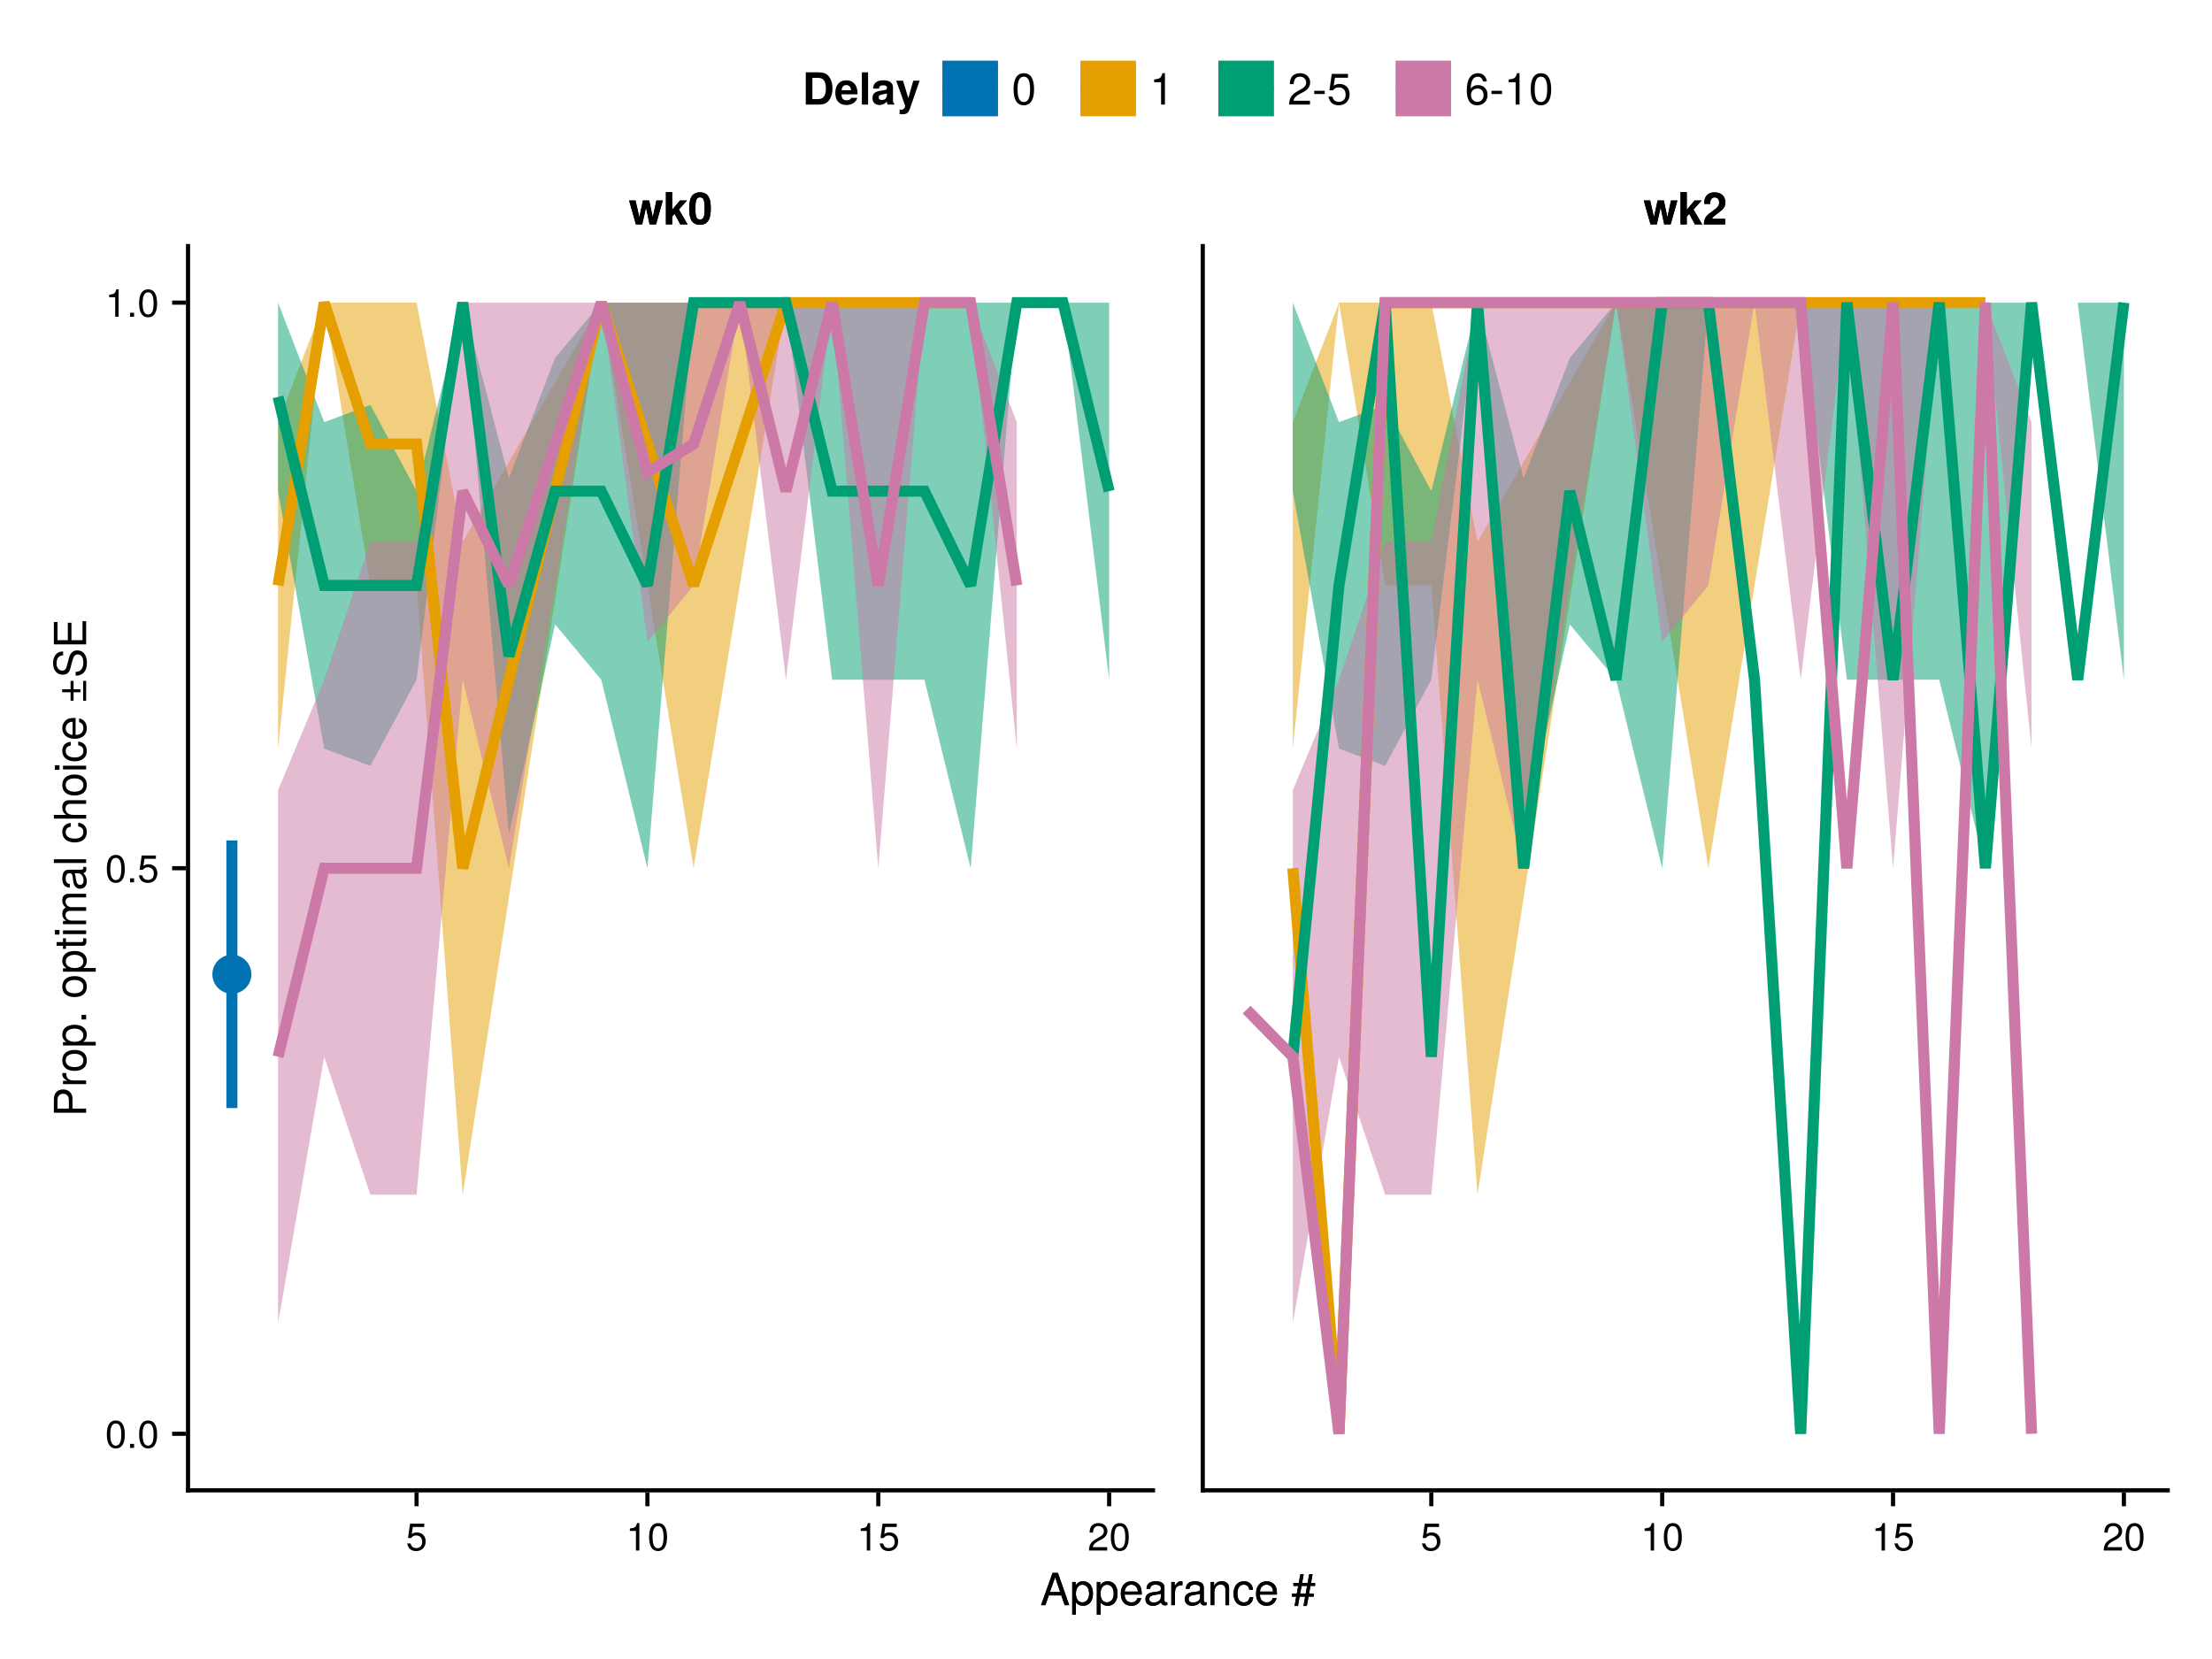 <?xml version="1.0" encoding="UTF-8"?>
<svg xmlns="http://www.w3.org/2000/svg" xmlns:xlink="http://www.w3.org/1999/xlink" width="600" height="450" viewBox="0 0 600 450">
<defs>
<g>
<g id="glyph-0-0-5bf6bce6">
<path d="M 5.391 -2.469 C 5.391 -0.891 4.344 0.156 2.828 0.156 C 1.516 0.156 0.672 -0.438 0.375 -1.906 C 0.375 -1.906 1.297 -1.906 1.297 -1.906 C 1.516 -1.078 2 -0.656 2.812 -0.656 C 3.828 -0.656 4.438 -1.266 4.438 -2.344 C 4.438 -3.438 3.812 -4.078 2.812 -4.078 C 2.234 -4.078 1.875 -3.906 1.453 -3.391 C 1.453 -3.391 0.594 -3.391 0.594 -3.391 C 0.594 -3.391 1.156 -7.281 1.156 -7.281 C 1.156 -7.281 5 -7.281 5 -7.281 C 5 -7.281 5 -6.375 5 -6.375 C 5 -6.375 1.906 -6.375 1.906 -6.375 C 1.906 -6.375 1.609 -4.453 1.609 -4.453 C 2.031 -4.766 2.453 -4.906 2.984 -4.906 C 4.406 -4.906 5.391 -3.938 5.391 -2.469 Z M 5.391 -2.469 "/>
</g>
<g id="glyph-0-1-5bf6bce6">
<path d="M 5.328 -3.578 C 5.328 -1.141 4.469 0.156 2.891 0.156 C 1.297 0.156 0.453 -1.141 0.453 -3.641 C 0.453 -6.141 1.281 -7.438 2.891 -7.438 C 4.5 -7.438 5.328 -6.156 5.328 -3.578 Z M 4.375 -3.672 C 4.375 -5.656 3.891 -6.625 2.891 -6.625 C 1.891 -6.625 1.391 -5.672 1.391 -3.641 C 1.391 -1.594 1.891 -0.609 2.859 -0.609 C 3.891 -0.609 4.375 -1.547 4.375 -3.672 Z M 4.375 -3.672 "/>
</g>
<g id="glyph-0-2-5bf6bce6">
<path d="M 2 0 C 2 0 0.906 0 0.906 0 C 0.906 0 0.906 -1.094 0.906 -1.094 C 0.906 -1.094 2 -1.094 2 -1.094 C 2 -1.094 2 0 2 0 Z M 2 0 "/>
</g>
<g id="glyph-1-0-5bf6bce6">
<path d="M 3.641 0 C 3.641 0 2.719 0 2.719 0 C 2.719 0 2.719 -5.297 2.719 -5.297 C 2.719 -5.297 1.078 -5.297 1.078 -5.297 C 1.078 -5.297 1.078 -5.969 1.078 -5.969 C 2.5 -6.141 2.703 -6.297 3.031 -7.438 C 3.031 -7.438 3.641 -7.438 3.641 -7.438 C 3.641 -7.438 3.641 0 3.641 0 Z M 3.641 0 "/>
</g>
<g id="glyph-2-0-5bf6bce6">
<path d="M 3.641 0 C 3.641 0 2.719 0 2.719 0 C 2.719 0 2.719 -5.297 2.719 -5.297 C 2.719 -5.297 1.078 -5.297 1.078 -5.297 C 1.078 -5.297 1.078 -5.969 1.078 -5.969 C 2.5 -6.141 2.703 -6.297 3.031 -7.438 C 3.031 -7.438 3.641 -7.438 3.641 -7.438 C 3.641 -7.438 3.641 0 3.641 0 Z M 3.641 0 "/>
</g>
<g id="glyph-2-1-5bf6bce6">
<path d="M 5.391 -2.469 C 5.391 -0.891 4.344 0.156 2.828 0.156 C 1.516 0.156 0.672 -0.438 0.375 -1.906 C 0.375 -1.906 1.297 -1.906 1.297 -1.906 C 1.516 -1.078 2 -0.656 2.812 -0.656 C 3.828 -0.656 4.438 -1.266 4.438 -2.344 C 4.438 -3.438 3.812 -4.078 2.812 -4.078 C 2.234 -4.078 1.875 -3.906 1.453 -3.391 C 1.453 -3.391 0.594 -3.391 0.594 -3.391 C 0.594 -3.391 1.156 -7.281 1.156 -7.281 C 1.156 -7.281 5 -7.281 5 -7.281 C 5 -7.281 5 -6.375 5 -6.375 C 5 -6.375 1.906 -6.375 1.906 -6.375 C 1.906 -6.375 1.609 -4.453 1.609 -4.453 C 2.031 -4.766 2.453 -4.906 2.984 -4.906 C 4.406 -4.906 5.391 -3.938 5.391 -2.469 Z M 5.391 -2.469 "/>
</g>
<g id="glyph-2-2-5bf6bce6">
<path d="M 5.359 -5.266 C 5.359 -4.344 4.828 -3.562 3.797 -3.016 C 3.797 -3.016 2.734 -2.453 2.734 -2.453 C 1.828 -1.906 1.484 -1.516 1.391 -0.906 C 1.391 -0.906 5.312 -0.906 5.312 -0.906 C 5.312 -0.906 5.312 0 5.312 0 C 5.312 0 0.359 0 0.359 0 C 0.438 -1.641 0.891 -2.344 2.453 -3.219 C 2.453 -3.219 3.406 -3.766 3.406 -3.766 C 4.078 -4.141 4.422 -4.656 4.422 -5.234 C 4.422 -6.031 3.797 -6.641 2.953 -6.641 C 2.031 -6.641 1.516 -6.109 1.453 -4.859 C 1.453 -4.859 0.531 -4.859 0.531 -4.859 C 0.578 -6.672 1.453 -7.438 2.984 -7.438 C 4.391 -7.438 5.359 -6.516 5.359 -5.266 Z M 5.359 -5.266 "/>
</g>
<g id="glyph-2-3-5bf6bce6">
<path d="M 5.328 -3.578 C 5.328 -1.141 4.469 0.156 2.891 0.156 C 1.297 0.156 0.453 -1.141 0.453 -3.641 C 0.453 -6.141 1.281 -7.438 2.891 -7.438 C 4.5 -7.438 5.328 -6.156 5.328 -3.578 Z M 4.375 -3.672 C 4.375 -5.656 3.891 -6.625 2.891 -6.625 C 1.891 -6.625 1.391 -5.672 1.391 -3.641 C 1.391 -1.594 1.891 -0.609 2.859 -0.609 C 3.891 -0.609 4.375 -1.547 4.375 -3.672 Z M 4.375 -3.672 "/>
</g>
<g id="glyph-3-0-5bf6bce6">
<path d="M 5.328 -3.578 C 5.328 -1.141 4.469 0.156 2.891 0.156 C 1.297 0.156 0.453 -1.141 0.453 -3.641 C 0.453 -6.141 1.281 -7.438 2.891 -7.438 C 4.5 -7.438 5.328 -6.156 5.328 -3.578 Z M 4.375 -3.672 C 4.375 -5.656 3.891 -6.625 2.891 -6.625 C 1.891 -6.625 1.391 -5.672 1.391 -3.641 C 1.391 -1.594 1.891 -0.609 2.859 -0.609 C 3.891 -0.609 4.375 -1.547 4.375 -3.672 Z M 4.375 -3.672 "/>
</g>
<g id="glyph-3-1-5bf6bce6">
<path d="M 5.391 -2.469 C 5.391 -0.891 4.344 0.156 2.828 0.156 C 1.516 0.156 0.672 -0.438 0.375 -1.906 C 0.375 -1.906 1.297 -1.906 1.297 -1.906 C 1.516 -1.078 2 -0.656 2.812 -0.656 C 3.828 -0.656 4.438 -1.266 4.438 -2.344 C 4.438 -3.438 3.812 -4.078 2.812 -4.078 C 2.234 -4.078 1.875 -3.906 1.453 -3.391 C 1.453 -3.391 0.594 -3.391 0.594 -3.391 C 0.594 -3.391 1.156 -7.281 1.156 -7.281 C 1.156 -7.281 5 -7.281 5 -7.281 C 5 -7.281 5 -6.375 5 -6.375 C 5 -6.375 1.906 -6.375 1.906 -6.375 C 1.906 -6.375 1.609 -4.453 1.609 -4.453 C 2.031 -4.766 2.453 -4.906 2.984 -4.906 C 4.406 -4.906 5.391 -3.938 5.391 -2.469 Z M 5.391 -2.469 "/>
</g>
<g id="glyph-4-0-5bf6bce6">
<path d="M 3.641 0 C 3.641 0 2.719 0 2.719 0 C 2.719 0 2.719 -5.297 2.719 -5.297 C 2.719 -5.297 1.078 -5.297 1.078 -5.297 C 1.078 -5.297 1.078 -5.969 1.078 -5.969 C 2.5 -6.141 2.703 -6.297 3.031 -7.438 C 3.031 -7.438 3.641 -7.438 3.641 -7.438 C 3.641 -7.438 3.641 0 3.641 0 Z M 3.641 0 "/>
</g>
<g id="glyph-4-1-5bf6bce6">
<path d="M 5.328 -3.578 C 5.328 -1.141 4.469 0.156 2.891 0.156 C 1.297 0.156 0.453 -1.141 0.453 -3.641 C 0.453 -6.141 1.281 -7.438 2.891 -7.438 C 4.5 -7.438 5.328 -6.156 5.328 -3.578 Z M 4.375 -3.672 C 4.375 -5.656 3.891 -6.625 2.891 -6.625 C 1.891 -6.625 1.391 -5.672 1.391 -3.641 C 1.391 -1.594 1.891 -0.609 2.859 -0.609 C 3.891 -0.609 4.375 -1.547 4.375 -3.672 Z M 4.375 -3.672 "/>
</g>
<g id="glyph-5-0-5bf6bce6">
<path d="M 2 0 C 2 0 0.906 0 0.906 0 C 0.906 0 0.906 -1.094 0.906 -1.094 C 0.906 -1.094 2 -1.094 2 -1.094 C 2 -1.094 2 0 2 0 Z M 2 0 "/>
</g>
<g id="glyph-6-0-5bf6bce6">
<path d="M 3.641 0 C 3.641 0 2.719 0 2.719 0 C 2.719 0 2.719 -5.297 2.719 -5.297 C 2.719 -5.297 1.078 -5.297 1.078 -5.297 C 1.078 -5.297 1.078 -5.969 1.078 -5.969 C 2.5 -6.141 2.703 -6.297 3.031 -7.438 C 3.031 -7.438 3.641 -7.438 3.641 -7.438 C 3.641 -7.438 3.641 0 3.641 0 Z M 3.641 0 "/>
</g>
<g id="glyph-6-1-5bf6bce6">
<path d="M 5.359 -5.266 C 5.359 -4.344 4.828 -3.562 3.797 -3.016 C 3.797 -3.016 2.734 -2.453 2.734 -2.453 C 1.828 -1.906 1.484 -1.516 1.391 -0.906 C 1.391 -0.906 5.312 -0.906 5.312 -0.906 C 5.312 -0.906 5.312 0 5.312 0 C 5.312 0 0.359 0 0.359 0 C 0.438 -1.641 0.891 -2.344 2.453 -3.219 C 2.453 -3.219 3.406 -3.766 3.406 -3.766 C 4.078 -4.141 4.422 -4.656 4.422 -5.234 C 4.422 -6.031 3.797 -6.641 2.953 -6.641 C 2.031 -6.641 1.516 -6.109 1.453 -4.859 C 1.453 -4.859 0.531 -4.859 0.531 -4.859 C 0.578 -6.672 1.453 -7.438 2.984 -7.438 C 4.391 -7.438 5.359 -6.516 5.359 -5.266 Z M 5.359 -5.266 "/>
</g>
<g id="glyph-7-0-5bf6bce6">
<path d="M 9.188 -6.484 C 9.188 -6.484 7.359 0 7.359 0 C 7.359 0 5.609 0 5.609 0 C 5.609 0 4.641 -4.578 4.641 -4.578 C 4.641 -4.578 3.609 0 3.609 0 C 3.609 0 1.891 0 1.891 0 C 1.891 0 0.062 -6.484 0.062 -6.484 C 0.062 -6.484 1.797 -6.484 1.797 -6.484 C 1.797 -6.484 2.828 -1.938 2.828 -1.938 C 2.828 -1.938 3.812 -6.484 3.812 -6.484 C 3.812 -6.484 5.5 -6.484 5.5 -6.484 C 5.5 -6.484 6.469 -1.938 6.469 -1.938 C 6.469 -1.938 7.453 -6.484 7.453 -6.484 C 7.453 -6.484 9.188 -6.484 9.188 -6.484 Z M 9.188 -6.484 "/>
</g>
<g id="glyph-7-1-5bf6bce6">
<path d="M 6.578 0 C 6.578 0 4.609 0 4.609 0 C 4.609 0 3.062 -2.859 3.062 -2.859 C 3.062 -2.859 2.391 -2.125 2.391 -2.125 C 2.391 -2.125 2.391 0 2.391 0 C 2.391 0 0.703 0 0.703 0 C 0.703 0 0.703 -8.75 0.703 -8.75 C 0.703 -8.75 2.391 -8.75 2.391 -8.75 C 2.391 -8.75 2.391 -3.953 2.391 -3.953 C 2.391 -3.953 4.516 -6.484 4.516 -6.484 C 4.516 -6.484 6.422 -6.484 6.422 -6.484 C 6.422 -6.484 4.219 -4.031 4.219 -4.031 C 4.219 -4.031 6.578 0 6.578 0 Z M 6.578 0 "/>
</g>
<g id="glyph-7-2-5bf6bce6">
<path d="M 6.188 -5.984 C 6.188 -4.844 5.75 -4.188 4.266 -3.109 C 3.031 -2.203 2.766 -1.953 2.547 -1.5 C 2.547 -1.5 6.141 -1.5 6.141 -1.5 C 6.141 -1.5 6.141 0 6.141 0 C 6.141 0 0.359 0 0.359 0 C 0.438 -1.578 0.891 -2.328 2.328 -3.312 C 4.203 -4.641 4.5 -5.016 4.5 -5.953 C 4.5 -6.797 4.047 -7.312 3.297 -7.312 C 2.531 -7.312 2.094 -6.766 2.094 -5.812 C 2.094 -5.812 2.094 -5.547 2.094 -5.547 C 2.094 -5.547 0.484 -5.547 0.484 -5.547 C 0.469 -5.672 0.469 -5.766 0.469 -5.844 C 0.469 -7.641 1.5 -8.688 3.266 -8.688 C 5.047 -8.688 6.188 -7.625 6.188 -5.984 Z M 6.188 -5.984 "/>
</g>
<g id="glyph-8-0-5bf6bce6">
<path d="M 6.203 -4.234 C 6.203 -0.875 5 0.109 3.281 0.109 C 0.812 0.109 0.344 -1.906 0.344 -4.281 C 0.344 -6.734 0.844 -8.688 3.281 -8.688 C 5.766 -8.688 6.203 -6.641 6.203 -4.234 Z M 4.531 -4.266 C 4.531 -6.906 4.109 -7.328 3.281 -7.328 C 2.375 -7.328 2.031 -6.766 2.031 -4.297 C 2.031 -1.766 2.422 -1.328 3.281 -1.328 C 4.172 -1.328 4.531 -1.891 4.531 -4.266 Z M 4.531 -4.266 "/>
</g>
<g id="glyph-9-0-5bf6bce6">
<path d="M 6.578 0 C 6.578 0 4.609 0 4.609 0 C 4.609 0 3.062 -2.859 3.062 -2.859 C 3.062 -2.859 2.391 -2.125 2.391 -2.125 C 2.391 -2.125 2.391 0 2.391 0 C 2.391 0 0.703 0 0.703 0 C 0.703 0 0.703 -8.75 0.703 -8.75 C 0.703 -8.75 2.391 -8.75 2.391 -8.75 C 2.391 -8.75 2.391 -3.953 2.391 -3.953 C 2.391 -3.953 4.516 -6.484 4.516 -6.484 C 4.516 -6.484 6.422 -6.484 6.422 -6.484 C 6.422 -6.484 4.219 -4.031 4.219 -4.031 C 4.219 -4.031 6.578 0 6.578 0 Z M 6.578 0 "/>
</g>
<g id="glyph-10-0-5bf6bce6">
<path d="M -6.188 -7.406 C -4.734 -7.406 -3.703 -6.391 -3.703 -4.953 C -3.703 -4.953 -3.703 -2.203 -3.703 -2.203 C -3.703 -2.203 0 -2.203 0 -2.203 C 0 -2.203 0 -1.094 0 -1.094 C 0 -1.094 -8.75 -1.094 -8.75 -1.094 C -8.75 -1.094 -8.75 -4.703 -8.75 -4.703 C -8.75 -6.438 -7.828 -7.406 -6.188 -7.406 Z M -6.234 -6.234 C -7.188 -6.234 -7.766 -5.609 -7.766 -4.531 C -7.766 -4.531 -7.766 -2.203 -7.766 -2.203 C -7.766 -2.203 -4.688 -2.203 -4.688 -2.203 C -4.688 -2.203 -4.688 -4.531 -4.688 -4.531 C -4.688 -5.609 -5.266 -6.234 -6.234 -6.234 Z M -6.234 -6.234 "/>
</g>
<g id="glyph-10-1-5bf6bce6">
<path d="M -5.406 -3.859 C -5.391 -2.297 -4.688 -1.844 -3.266 -1.844 C -3.266 -1.844 0 -1.844 0 -1.844 C 0 -1.844 0 -0.844 0 -0.844 C 0 -0.844 -6.281 -0.844 -6.281 -0.844 C -6.281 -0.844 -6.281 -1.75 -6.281 -1.75 C -6.281 -1.75 -5.141 -1.75 -5.141 -1.75 C -6.078 -2.328 -6.469 -2.812 -6.469 -3.469 C -6.469 -3.594 -6.453 -3.688 -6.438 -3.859 C -6.438 -3.859 -5.406 -3.859 -5.406 -3.859 Z M -5.406 -3.859 "/>
</g>
<g id="glyph-10-2-5bf6bce6">
<path d="M 0 -2.297 C 0 -2.297 0 -1.047 0 -1.047 C 0 -1.047 -1.25 -1.047 -1.25 -1.047 C -1.25 -1.047 -1.25 -2.297 -1.25 -2.297 C -1.25 -2.297 0 -2.297 0 -2.297 Z M 0 -2.297 "/>
</g>
<g id="glyph-10-3-5bf6bce6">
<path d="M -3.094 -6.125 C -1.031 -6.125 0.188 -5.047 0.188 -3.281 C 0.188 -1.484 -1.031 -0.438 -3.141 -0.438 C -5.25 -0.438 -6.469 -1.5 -6.469 -3.266 C -6.469 -5.078 -5.266 -6.125 -3.094 -6.125 Z M -3.109 -5.078 C -4.672 -5.078 -5.547 -4.406 -5.547 -3.281 C -5.547 -2.156 -4.656 -1.469 -3.141 -1.469 C -1.625 -1.469 -0.75 -2.156 -0.75 -3.281 C -0.75 -4.375 -1.625 -5.078 -3.109 -5.078 Z M -3.109 -5.078 "/>
</g>
<g id="glyph-10-4-5bf6bce6">
<path d="M 0 -1.844 C 0 -1.844 0 -0.844 0 -0.844 C 0 -0.844 -6.281 -0.844 -6.281 -0.844 C -6.281 -0.844 -6.281 -1.844 -6.281 -1.844 C -6.281 -1.844 0 -1.844 0 -1.844 Z M -7.234 -1.969 C -7.234 -1.969 -7.234 -0.719 -7.234 -0.719 C -7.234 -0.719 -8.484 -0.719 -8.484 -0.719 C -8.484 -0.719 -8.484 -1.969 -8.484 -1.969 C -8.484 -1.969 -7.234 -1.969 -7.234 -1.969 Z M -7.234 -1.969 "/>
</g>
<g id="glyph-10-5-5bf6bce6">
<path d="M -2.156 -5.719 C -0.719 -5.609 0.188 -4.656 0.188 -3.156 C 0.188 -1.453 -1.062 -0.375 -3.078 -0.375 C -5.172 -0.375 -6.469 -1.469 -6.469 -3.172 C -6.469 -4.578 -5.719 -5.531 -4.172 -5.656 C -4.172 -5.656 -4.172 -4.641 -4.172 -4.641 C -5.047 -4.531 -5.547 -4 -5.547 -3.156 C -5.547 -2.062 -4.656 -1.422 -3.078 -1.422 C -1.594 -1.422 -0.75 -2.078 -0.75 -3.188 C -0.75 -4.031 -1.156 -4.547 -2.156 -4.719 C -2.156 -4.719 -2.156 -5.719 -2.156 -5.719 Z M -2.156 -5.719 "/>
</g>
<g id="glyph-10-6-5bf6bce6">
<path d="M -2.859 -6.156 C -2.859 -6.156 -2.859 -1.531 -2.859 -1.531 C -1.422 -1.547 -0.75 -2.328 -0.75 -3.375 C -0.75 -4.172 -1.078 -4.734 -1.906 -5.016 C -1.906 -5.016 -1.906 -6.031 -1.906 -6.031 C -0.641 -5.766 0.188 -4.781 0.188 -3.344 C 0.188 -1.578 -1.047 -0.484 -3.109 -0.484 C -5.172 -0.484 -6.469 -1.609 -6.469 -3.359 C -6.469 -4.531 -5.844 -5.5 -4.812 -5.906 C -4.344 -6.078 -3.766 -6.156 -2.859 -6.156 Z M -3.75 -5.094 C -4.734 -5.094 -5.547 -4.328 -5.547 -3.344 C -5.547 -2.344 -4.781 -1.625 -3.672 -1.547 C -3.672 -1.547 -3.672 -5.078 -3.672 -5.078 C -3.703 -5.094 -3.75 -5.094 -3.75 -5.094 Z M -3.75 -5.094 "/>
</g>
<g id="glyph-11-0-5bf6bce6">
<path d="M -3.094 -6.125 C -1.031 -6.125 0.188 -5.047 0.188 -3.281 C 0.188 -1.484 -1.031 -0.438 -3.141 -0.438 C -5.25 -0.438 -6.469 -1.5 -6.469 -3.266 C -6.469 -5.078 -5.266 -6.125 -3.094 -6.125 Z M -3.109 -5.078 C -4.672 -5.078 -5.547 -4.406 -5.547 -3.281 C -5.547 -2.156 -4.656 -1.469 -3.141 -1.469 C -1.625 -1.469 -0.75 -2.156 -0.75 -3.281 C -0.75 -4.375 -1.625 -5.078 -3.109 -5.078 Z M -3.109 -5.078 "/>
</g>
<g id="glyph-11-1-5bf6bce6">
<path d="M -3.078 -6.281 C -1.078 -6.281 0.188 -5.203 0.188 -3.594 C 0.188 -2.766 -0.109 -2.188 -0.75 -1.656 C -0.75 -1.656 2.609 -1.656 2.609 -1.656 C 2.609 -1.656 2.609 -0.656 2.609 -0.656 C 2.609 -0.656 -6.281 -0.656 -6.281 -0.656 C -6.281 -0.656 -6.281 -1.578 -6.281 -1.578 C -6.281 -1.578 -5.344 -1.578 -5.344 -1.578 C -6.078 -2.047 -6.469 -2.719 -6.469 -3.578 C -6.469 -5.25 -5.203 -6.281 -3.078 -6.281 Z M -3.109 -5.234 C -4.609 -5.234 -5.531 -4.516 -5.531 -3.406 C -5.531 -2.359 -4.578 -1.656 -3.094 -1.656 C -1.625 -1.656 -0.75 -2.359 -0.75 -3.406 C -0.75 -4.5 -1.688 -5.234 -3.109 -5.234 Z M -3.109 -5.234 "/>
</g>
<g id="glyph-11-2-5bf6bce6">
<path d="M 0 -3.047 C 0.062 -2.719 0.078 -2.469 0.078 -2.234 C 0.078 -1.453 -0.281 -1.016 -0.906 -1.016 C -0.906 -1.016 -5.469 -1.016 -5.469 -1.016 C -5.469 -1.016 -5.469 -0.172 -5.469 -0.172 C -5.469 -0.172 -6.281 -0.172 -6.281 -0.172 C -6.281 -0.172 -6.281 -1.016 -6.281 -1.016 C -6.281 -1.016 -8.016 -1.016 -8.016 -1.016 C -8.016 -1.016 -8.016 -2.016 -8.016 -2.016 C -8.016 -2.016 -6.281 -2.016 -6.281 -2.016 C -6.281 -2.016 -6.281 -3.047 -6.281 -3.047 C -6.281 -3.047 -5.469 -3.047 -5.469 -3.047 C -5.469 -3.047 -5.469 -2.016 -5.469 -2.016 C -5.469 -2.016 -1.359 -2.016 -1.359 -2.016 C -0.906 -2.016 -0.797 -2.141 -0.797 -2.562 C -0.797 -2.766 -0.797 -2.922 -0.844 -3.047 C -0.844 -3.047 0 -3.047 0 -3.047 Z M 0 -3.047 "/>
</g>
<g id="glyph-11-3-5bf6bce6">
</g>
<g id="glyph-11-4-5bf6bce6">
<path d="M -2.156 -5.719 C -0.719 -5.609 0.188 -4.656 0.188 -3.156 C 0.188 -1.453 -1.062 -0.375 -3.078 -0.375 C -5.172 -0.375 -6.469 -1.469 -6.469 -3.172 C -6.469 -4.578 -5.719 -5.531 -4.172 -5.656 C -4.172 -5.656 -4.172 -4.641 -4.172 -4.641 C -5.047 -4.531 -5.547 -4 -5.547 -3.156 C -5.547 -2.062 -4.656 -1.422 -3.078 -1.422 C -1.594 -1.422 -0.75 -2.078 -0.75 -3.188 C -0.75 -4.031 -1.156 -4.547 -2.156 -4.719 C -2.156 -4.719 -2.156 -5.719 -2.156 -5.719 Z M -2.156 -5.719 "/>
</g>
<g id="glyph-12-0-5bf6bce6">
</g>
<g id="glyph-12-1-5bf6bce6">
<path d="M 0 -9.125 C 0 -9.125 0 -8.125 0 -8.125 C 0 -8.125 -4.328 -8.125 -4.328 -8.125 C -5.125 -8.125 -5.594 -7.703 -5.594 -6.969 C -5.594 -6.156 -4.859 -5.484 -3.953 -5.484 C -3.953 -5.484 0 -5.484 0 -5.484 C 0 -5.484 0 -4.484 0 -4.484 C 0 -4.484 -4.328 -4.484 -4.328 -4.484 C -5.141 -4.484 -5.594 -4.062 -5.594 -3.328 C -5.594 -2.516 -4.859 -1.844 -3.953 -1.844 C -3.953 -1.844 0 -1.844 0 -1.844 C 0 -1.844 0 -0.859 0 -0.859 C 0 -0.859 -6.281 -0.859 -6.281 -0.859 C -6.281 -0.859 -6.281 -1.766 -6.281 -1.766 C -6.281 -1.766 -5.406 -1.766 -5.406 -1.766 C -6.156 -2.297 -6.469 -2.859 -6.469 -3.703 C -6.469 -4.516 -6.188 -5.016 -5.516 -5.391 C -6.219 -5.969 -6.469 -6.484 -6.469 -7.312 C -6.469 -8.5 -5.844 -9.125 -4.719 -9.125 C -4.719 -9.125 0 -9.125 0 -9.125 Z M 0 -9.125 "/>
</g>
<g id="glyph-12-2-5bf6bce6">
<path d="M -0.031 -6.422 C 0.062 -6.094 0.078 -5.938 0.078 -5.734 C 0.078 -5.25 -0.266 -4.812 -0.75 -4.703 C -0.156 -4.156 0.188 -3.375 0.188 -2.562 C 0.188 -1.297 -0.484 -0.5 -1.625 -0.5 C -2.406 -0.5 -2.969 -0.875 -3.266 -1.609 C -3.422 -1.984 -3.469 -2.203 -3.641 -3.625 C -3.75 -4.422 -3.922 -4.672 -4.344 -4.672 C -4.344 -4.672 -4.609 -4.672 -4.609 -4.672 C -5.203 -4.672 -5.547 -4.156 -5.547 -3.266 C -5.547 -2.328 -5.203 -1.875 -4.422 -1.781 C -4.422 -1.781 -4.422 -0.781 -4.422 -0.781 C -5.875 -0.844 -6.469 -1.781 -6.469 -3.297 C -6.469 -4.844 -5.875 -5.656 -4.75 -5.656 C -4.75 -5.656 -1.25 -5.656 -1.25 -5.656 C -0.938 -5.656 -0.75 -5.859 -0.75 -6.203 C -0.75 -6.266 -0.75 -6.312 -0.781 -6.422 C -0.781 -6.422 -0.031 -6.422 -0.031 -6.422 Z M -2.172 -4.672 C -2.172 -4.672 -3.109 -4.672 -3.109 -4.672 C -2.953 -4.328 -2.906 -4.109 -2.766 -3.062 C -2.609 -1.984 -2.312 -1.547 -1.656 -1.547 C -0.969 -1.547 -0.703 -2 -0.703 -2.781 C -0.703 -3.75 -1.266 -4.672 -2.172 -4.672 Z M -2.172 -4.672 "/>
</g>
<g id="glyph-12-3-5bf6bce6">
<path d="M 0 -1.812 C 0 -1.812 0 -0.812 0 -0.812 C 0 -0.812 -8.75 -0.812 -8.75 -0.812 C -8.75 -0.812 -8.75 -1.812 -8.75 -1.812 C -8.75 -1.812 0 -1.812 0 -1.812 Z M 0 -1.812 "/>
</g>
<g id="glyph-12-4-5bf6bce6">
<path d="M 0 -5.828 C 0 -5.828 0 -4.844 0 -4.844 C 0 -4.844 -4.359 -4.844 -4.359 -4.844 C -5.188 -4.844 -5.594 -4.25 -5.594 -3.547 C -5.594 -2.516 -4.75 -1.844 -3.469 -1.844 C -3.469 -1.844 0 -1.844 0 -1.844 C 0 -1.844 0 -0.844 0 -0.844 C 0 -0.844 -8.75 -0.844 -8.75 -0.844 C -8.75 -0.844 -8.75 -1.844 -8.75 -1.844 C -8.75 -1.844 -5.422 -1.844 -5.422 -1.844 C -6.188 -2.422 -6.469 -2.969 -6.469 -3.859 C -6.469 -5.078 -5.812 -5.828 -4.75 -5.828 C -4.75 -5.828 0 -5.828 0 -5.828 Z M 0 -5.828 "/>
</g>
<g id="glyph-12-5-5bf6bce6">
<path d="M -3.094 -6.125 C -1.031 -6.125 0.188 -5.047 0.188 -3.281 C 0.188 -1.484 -1.031 -0.438 -3.141 -0.438 C -5.25 -0.438 -6.469 -1.5 -6.469 -3.266 C -6.469 -5.078 -5.266 -6.125 -3.094 -6.125 Z M -3.109 -5.078 C -4.672 -5.078 -5.547 -4.406 -5.547 -3.281 C -5.547 -2.156 -4.656 -1.469 -3.141 -1.469 C -1.625 -1.469 -0.75 -2.156 -0.75 -3.281 C -0.75 -4.375 -1.625 -5.078 -3.109 -5.078 Z M -3.109 -5.078 "/>
</g>
<g id="glyph-12-6-5bf6bce6">
<path d="M 0 -1.844 C 0 -1.844 0 -0.844 0 -0.844 C 0 -0.844 -6.281 -0.844 -6.281 -0.844 C -6.281 -0.844 -6.281 -1.844 -6.281 -1.844 C -6.281 -1.844 0 -1.844 0 -1.844 Z M -7.234 -1.969 C -7.234 -1.969 -7.234 -0.719 -7.234 -0.719 C -7.234 -0.719 -8.484 -0.719 -8.484 -0.719 C -8.484 -0.719 -8.484 -1.969 -8.484 -1.969 C -8.484 -1.969 -7.234 -1.969 -7.234 -1.969 Z M -7.234 -1.969 "/>
</g>
<g id="glyph-13-0-5bf6bce6">
<path d="M -3.406 -6.188 C -3.406 -6.188 -3.406 -3.906 -3.406 -3.906 C -3.406 -3.906 -1.547 -3.906 -1.547 -3.906 C -1.547 -3.906 -1.547 -3.094 -1.547 -3.094 C -1.547 -3.094 -3.406 -3.094 -3.406 -3.094 C -3.406 -3.094 -3.406 -0.812 -3.406 -0.812 C -3.406 -0.812 -4.219 -0.812 -4.219 -0.812 C -4.219 -0.812 -4.219 -3.094 -4.219 -3.094 C -4.219 -3.094 -6.5 -3.094 -6.5 -3.094 C -6.5 -3.094 -6.5 -3.906 -6.5 -3.906 C -6.5 -3.906 -4.219 -3.906 -4.219 -3.906 C -4.219 -3.906 -4.219 -6.188 -4.219 -6.188 C -4.219 -6.188 -3.406 -6.188 -3.406 -6.188 Z M 0 -6.188 C 0 -6.188 0 -0.812 0 -0.812 C 0 -0.812 -0.812 -0.812 -0.812 -0.812 C -0.812 -0.812 -0.812 -6.188 -0.812 -6.188 C -0.812 -6.188 0 -6.188 0 -6.188 Z M 0 -6.188 "/>
</g>
<g id="glyph-14-0-5bf6bce6">
<path d="M -2.406 -7.453 C -0.844 -7.453 0.219 -6.25 0.219 -4.031 C 0.219 -1.969 -0.781 -0.578 -2.844 -0.578 C -2.844 -0.578 -2.844 -1.625 -2.844 -1.625 C -1.594 -1.625 -0.766 -2.453 -0.766 -4.109 C -0.766 -5.609 -1.328 -6.344 -2.297 -6.344 C -2.969 -6.344 -3.422 -5.828 -3.703 -4.734 C -3.703 -4.734 -4.281 -2.562 -4.281 -2.562 C -4.578 -1.406 -5.25 -0.844 -6.328 -0.844 C -7.906 -0.844 -8.969 -2.031 -8.969 -3.953 C -8.969 -5.969 -7.969 -7.156 -6.25 -7.156 C -6.25 -7.156 -6.25 -6.094 -6.25 -6.094 C -7.391 -6.094 -8.031 -5.297 -8.031 -3.906 C -8.031 -2.734 -7.375 -1.953 -6.484 -1.953 C -5.812 -1.953 -5.453 -2.344 -5.188 -3.391 C -5.188 -3.391 -4.594 -5.594 -4.594 -5.594 C -4.266 -6.781 -3.484 -7.453 -2.406 -7.453 Z M -2.406 -7.453 "/>
</g>
<g id="glyph-14-1-5bf6bce6">
<path d="M 0 -7.359 C 0 -7.359 0 -1.078 0 -1.078 C 0 -1.078 -8.75 -1.078 -8.75 -1.078 C -8.75 -1.078 -8.75 -7.141 -8.75 -7.141 C -8.75 -7.141 -7.766 -7.141 -7.766 -7.141 C -7.766 -7.141 -7.766 -2.203 -7.766 -2.203 C -7.766 -2.203 -4.969 -2.203 -4.969 -2.203 C -4.969 -2.203 -4.969 -6.953 -4.969 -6.953 C -4.969 -6.953 -3.984 -6.953 -3.984 -6.953 C -3.984 -6.953 -3.984 -2.203 -3.984 -2.203 C -3.984 -2.203 -0.984 -2.203 -0.984 -2.203 C -0.984 -2.203 -0.984 -7.359 -0.984 -7.359 C -0.984 -7.359 0 -7.359 0 -7.359 Z M 0 -7.359 "/>
</g>
<g id="glyph-15-0-5bf6bce6">
<path d="M 7.844 0 C 7.844 0 6.594 0 6.594 0 C 6.594 0 5.688 -2.625 5.688 -2.625 C 5.688 -2.625 2.312 -2.625 2.312 -2.625 C 2.312 -2.625 1.391 0 1.391 0 C 1.391 0 0.203 0 0.203 0 C 0.203 0 3.328 -8.75 3.328 -8.75 C 3.328 -8.75 4.766 -8.75 4.766 -8.75 C 4.766 -8.75 7.844 0 7.844 0 Z M 5.375 -3.562 C 5.375 -3.562 4.031 -7.547 4.031 -7.547 C 4.031 -7.547 2.594 -3.562 2.594 -3.562 C 2.594 -3.562 5.375 -3.562 5.375 -3.562 Z M 5.375 -3.562 "/>
</g>
<g id="glyph-15-1-5bf6bce6">
<path d="M 6.281 -3.078 C 6.281 -1.078 5.203 0.188 3.594 0.188 C 2.766 0.188 2.188 -0.109 1.656 -0.75 C 1.656 -0.75 1.656 2.609 1.656 2.609 C 1.656 2.609 0.656 2.609 0.656 2.609 C 0.656 2.609 0.656 -6.281 0.656 -6.281 C 0.656 -6.281 1.578 -6.281 1.578 -6.281 C 1.578 -6.281 1.578 -5.344 1.578 -5.344 C 2.047 -6.078 2.719 -6.469 3.578 -6.469 C 5.25 -6.469 6.281 -5.203 6.281 -3.078 Z M 5.234 -3.109 C 5.234 -4.609 4.516 -5.531 3.406 -5.531 C 2.359 -5.531 1.656 -4.578 1.656 -3.094 C 1.656 -1.625 2.359 -0.75 3.406 -0.75 C 4.5 -0.75 5.234 -1.688 5.234 -3.109 Z M 5.234 -3.109 "/>
</g>
<g id="glyph-15-2-5bf6bce6">
<path d="M 6.156 -2.859 C 6.156 -2.859 1.531 -2.859 1.531 -2.859 C 1.547 -1.422 2.328 -0.75 3.375 -0.75 C 4.172 -0.75 4.734 -1.078 5.016 -1.906 C 5.016 -1.906 6.031 -1.906 6.031 -1.906 C 5.766 -0.641 4.781 0.188 3.344 0.188 C 1.578 0.188 0.484 -1.047 0.484 -3.109 C 0.484 -5.172 1.609 -6.469 3.359 -6.469 C 4.531 -6.469 5.5 -5.844 5.906 -4.812 C 6.078 -4.344 6.156 -3.766 6.156 -2.859 Z M 5.094 -3.75 C 5.094 -4.734 4.328 -5.547 3.344 -5.547 C 2.344 -5.547 1.625 -4.781 1.547 -3.672 C 1.547 -3.672 5.078 -3.672 5.078 -3.672 C 5.094 -3.703 5.094 -3.75 5.094 -3.75 Z M 5.094 -3.75 "/>
</g>
<g id="glyph-15-3-5bf6bce6">
</g>
<g id="glyph-16-0-5bf6bce6">
<path d="M 6.156 -2.859 C 6.156 -2.859 1.531 -2.859 1.531 -2.859 C 1.547 -1.422 2.328 -0.75 3.375 -0.75 C 4.172 -0.75 4.734 -1.078 5.016 -1.906 C 5.016 -1.906 6.031 -1.906 6.031 -1.906 C 5.766 -0.641 4.781 0.188 3.344 0.188 C 1.578 0.188 0.484 -1.047 0.484 -3.109 C 0.484 -5.172 1.609 -6.469 3.359 -6.469 C 4.531 -6.469 5.5 -5.844 5.906 -4.812 C 6.078 -4.344 6.156 -3.766 6.156 -2.859 Z M 5.094 -3.75 C 5.094 -4.734 4.328 -5.547 3.344 -5.547 C 2.344 -5.547 1.625 -4.781 1.547 -3.672 C 1.547 -3.672 5.078 -3.672 5.078 -3.672 C 5.094 -3.703 5.094 -3.75 5.094 -3.75 Z M 5.094 -3.75 "/>
</g>
<g id="glyph-16-1-5bf6bce6">
<path d="M 3.859 -5.406 C 2.297 -5.391 1.844 -4.688 1.844 -3.266 C 1.844 -3.266 1.844 0 1.844 0 C 1.844 0 0.844 0 0.844 0 C 0.844 0 0.844 -6.281 0.844 -6.281 C 0.844 -6.281 1.75 -6.281 1.75 -6.281 C 1.75 -6.281 1.75 -5.141 1.75 -5.141 C 2.328 -6.078 2.812 -6.469 3.469 -6.469 C 3.594 -6.469 3.688 -6.453 3.859 -6.438 C 3.859 -6.438 3.859 -5.406 3.859 -5.406 Z M 3.859 -5.406 "/>
</g>
<g id="glyph-16-2-5bf6bce6">
<path d="M 5.844 0 C 5.844 0 4.844 0 4.844 0 C 4.844 0 4.844 -4.359 4.844 -4.359 C 4.844 -5.109 4.344 -5.594 3.547 -5.594 C 2.531 -5.594 1.844 -4.75 1.844 -3.469 C 1.844 -3.469 1.844 0 1.844 0 C 1.844 0 0.844 0 0.844 0 C 0.844 0 0.844 -6.281 0.844 -6.281 C 0.844 -6.281 1.766 -6.281 1.766 -6.281 C 1.766 -6.281 1.766 -5.234 1.766 -5.234 C 2.312 -6.109 2.922 -6.469 3.859 -6.469 C 5.062 -6.469 5.844 -5.797 5.844 -4.75 C 5.844 -4.75 5.844 0 5.844 0 Z M 5.844 0 "/>
</g>
<g id="glyph-17-0-5bf6bce6">
<path d="M 6.422 -0.031 C 6.094 0.062 5.938 0.078 5.734 0.078 C 5.25 0.078 4.812 -0.266 4.703 -0.75 C 4.156 -0.156 3.375 0.188 2.562 0.188 C 1.297 0.188 0.5 -0.484 0.5 -1.625 C 0.5 -2.406 0.875 -2.969 1.609 -3.266 C 1.984 -3.422 2.203 -3.469 3.625 -3.641 C 4.422 -3.75 4.672 -3.922 4.672 -4.344 C 4.672 -4.344 4.672 -4.609 4.672 -4.609 C 4.672 -5.203 4.156 -5.547 3.266 -5.547 C 2.328 -5.547 1.875 -5.203 1.781 -4.422 C 1.781 -4.422 0.781 -4.422 0.781 -4.422 C 0.844 -5.875 1.781 -6.469 3.297 -6.469 C 4.844 -6.469 5.656 -5.875 5.656 -4.75 C 5.656 -4.75 5.656 -1.25 5.656 -1.25 C 5.656 -0.938 5.859 -0.75 6.203 -0.75 C 6.266 -0.75 6.312 -0.75 6.422 -0.781 C 6.422 -0.781 6.422 -0.031 6.422 -0.031 Z M 4.672 -2.172 C 4.672 -2.172 4.672 -3.109 4.672 -3.109 C 4.328 -2.953 4.109 -2.906 3.062 -2.766 C 1.984 -2.609 1.547 -2.312 1.547 -1.656 C 1.547 -0.969 2 -0.703 2.781 -0.703 C 3.75 -0.703 4.672 -1.266 4.672 -2.172 Z M 4.672 -2.172 "/>
</g>
<g id="glyph-17-1-5bf6bce6">
<path d="M 5.719 -2.156 C 5.609 -0.719 4.656 0.188 3.156 0.188 C 1.453 0.188 0.375 -1.062 0.375 -3.078 C 0.375 -5.172 1.469 -6.469 3.172 -6.469 C 4.578 -6.469 5.531 -5.719 5.656 -4.172 C 5.656 -4.172 4.641 -4.172 4.641 -4.172 C 4.531 -5.047 4 -5.547 3.156 -5.547 C 2.062 -5.547 1.422 -4.656 1.422 -3.078 C 1.422 -1.594 2.078 -0.75 3.188 -0.75 C 4.031 -0.75 4.547 -1.156 4.719 -2.156 C 4.719 -2.156 5.719 -2.156 5.719 -2.156 Z M 5.719 -2.156 "/>
</g>
<g id="glyph-17-2-5bf6bce6">
<path d="M 6.5 -5.203 C 6.5 -5.203 5.234 -5.203 5.234 -5.203 C 5.234 -5.203 4.859 -3.109 4.859 -3.109 C 4.859 -3.109 6.125 -3.109 6.125 -3.109 C 6.125 -3.109 6.125 -2.297 6.125 -2.297 C 6.125 -2.297 4.719 -2.297 4.719 -2.297 C 4.719 -2.297 4.25 0.234 4.25 0.234 C 4.25 0.234 3.344 0.234 3.344 0.234 C 3.344 0.234 3.797 -2.297 3.797 -2.297 C 3.797 -2.297 2.297 -2.297 2.297 -2.297 C 2.297 -2.297 1.844 0.234 1.844 0.234 C 1.844 0.234 0.922 0.234 0.922 0.234 C 0.922 0.234 1.375 -2.297 1.375 -2.297 C 1.375 -2.297 0.172 -2.297 0.172 -2.297 C 0.172 -2.297 0.172 -3.109 0.172 -3.109 C 0.172 -3.109 1.531 -3.109 1.531 -3.109 C 1.531 -3.109 1.906 -5.203 1.906 -5.203 C 1.906 -5.203 0.609 -5.203 0.609 -5.203 C 0.609 -5.203 0.609 -6.016 0.609 -6.016 C 0.609 -6.016 2.062 -6.016 2.062 -6.016 C 2.062 -6.016 2.5 -8.359 2.5 -8.359 C 2.5 -8.359 3.406 -8.359 3.406 -8.359 C 3.406 -8.359 2.969 -6.016 2.969 -6.016 C 2.969 -6.016 4.469 -6.016 4.469 -6.016 C 4.469 -6.016 4.891 -8.359 4.891 -8.359 C 4.891 -8.359 5.812 -8.359 5.812 -8.359 C 5.812 -8.359 5.391 -6.016 5.391 -6.016 C 5.391 -6.016 6.5 -6.016 6.5 -6.016 C 6.5 -6.016 6.5 -5.203 6.5 -5.203 Z M 4.312 -5.203 C 4.312 -5.203 2.828 -5.203 2.828 -5.203 C 2.828 -5.203 2.453 -3.109 2.453 -3.109 C 2.453 -3.109 3.953 -3.109 3.953 -3.109 C 3.953 -3.109 4.312 -5.203 4.312 -5.203 Z M 4.312 -5.203 "/>
</g>
<g id="glyph-18-0-5bf6bce6">
<path d="M 8.172 -4.375 C 8.172 -3.031 7.781 -1.844 7.109 -1.016 C 6.5 -0.312 5.672 0 4.344 0 C 4.344 0 0.922 0 0.922 0 C 0.922 0 0.922 -8.75 0.922 -8.75 C 0.922 -8.75 4.344 -8.75 4.344 -8.75 C 5.688 -8.75 6.516 -8.453 7.109 -7.734 C 7.797 -6.906 8.172 -5.719 8.172 -4.375 Z M 6.375 -4.375 C 6.375 -6.297 5.703 -7.25 4.344 -7.25 C 4.344 -7.25 2.719 -7.25 2.719 -7.25 C 2.719 -7.25 2.719 -1.5 2.719 -1.5 C 2.719 -1.5 4.344 -1.5 4.344 -1.5 C 5.703 -1.5 6.375 -2.453 6.375 -4.375 Z M 6.375 -4.375 "/>
</g>
<g id="glyph-18-1-5bf6bce6">
<path d="M 6.297 -3 C 6.297 -3 6.281 -2.797 6.281 -2.797 C 6.281 -2.797 1.938 -2.797 1.938 -2.797 C 1.984 -1.531 2.5 -1.172 3.281 -1.172 C 3.906 -1.172 4.422 -1.359 4.578 -1.828 C 4.578 -1.828 6.234 -1.828 6.234 -1.828 C 5.859 -0.547 4.688 0.109 3.234 0.109 C 1.391 0.109 0.266 -1.078 0.266 -3.156 C 0.266 -5.328 1.406 -6.594 3.266 -6.594 C 5.172 -6.594 6.297 -5.234 6.297 -3 Z M 4.547 -3.906 C 4.469 -4.844 3.953 -5.297 3.234 -5.297 C 2.5 -5.297 2.078 -4.812 1.969 -3.906 C 1.969 -3.906 4.547 -3.906 4.547 -3.906 Z M 4.547 -3.906 "/>
</g>
<g id="glyph-18-2-5bf6bce6">
<path d="M 2.484 0 C 2.484 0 0.797 0 0.797 0 C 0.797 0 0.797 -8.75 0.797 -8.75 C 0.797 -8.75 2.484 -8.75 2.484 -8.75 C 2.484 -8.75 2.484 0 2.484 0 Z M 2.484 0 "/>
</g>
<g id="glyph-18-3-5bf6bce6">
<path d="M 6.453 -6.484 C 6.453 -6.484 3.797 1.188 3.797 1.188 C 3.344 2.422 2.766 2.625 1.625 2.625 C 1.422 2.625 1.281 2.609 1.031 2.578 C 1.031 2.578 1.031 1.312 1.031 1.312 C 1.25 1.375 1.344 1.391 1.469 1.391 C 2.062 1.391 2.516 0.922 2.516 0.312 C 2.516 0.312 2.516 0.281 2.516 0.281 C 2.516 0.281 0.109 -6.484 0.109 -6.484 C 0.109 -6.484 1.953 -6.484 1.953 -6.484 C 1.953 -6.484 3.391 -1.766 3.391 -1.766 C 3.391 -1.766 4.734 -6.484 4.734 -6.484 C 4.734 -6.484 6.453 -6.484 6.453 -6.484 Z M 6.453 -6.484 "/>
</g>
<g id="glyph-19-0-5bf6bce6">
<path d="M 6.281 0 C 6.281 0 4.469 0 4.469 0 C 4.312 -0.188 4.266 -0.484 4.266 -0.812 C 3.688 -0.203 3.031 0.109 2.297 0.109 C 1.219 0.109 0.344 -0.484 0.344 -1.75 C 0.344 -2.922 0.953 -3.484 2.25 -3.703 C 2.25 -3.703 2.922 -3.828 2.922 -3.828 C 3.75 -3.969 4.266 -3.906 4.266 -4.578 C 4.266 -5.016 3.938 -5.234 3.281 -5.234 C 2.453 -5.234 2.188 -5.016 2.094 -4.344 C 2.094 -4.344 0.484 -4.344 0.484 -4.344 C 0.594 -5.844 1.5 -6.594 3.25 -6.594 C 5 -6.594 5.906 -5.922 5.906 -4.594 C 5.906 -4.594 5.906 -1 5.906 -1 C 5.906 -0.656 5.984 -0.484 6.281 -0.203 C 6.281 -0.203 6.281 0 6.281 0 Z M 4.266 -2.766 C 4.266 -2.766 4.266 -3.062 4.266 -3.062 C 4.062 -2.969 4 -2.938 3.547 -2.859 C 3.547 -2.859 2.969 -2.75 2.969 -2.75 C 2.281 -2.609 2.016 -2.438 2.016 -1.938 C 2.016 -1.469 2.359 -1.25 2.922 -1.25 C 3.781 -1.25 4.266 -1.797 4.266 -2.766 Z M 4.266 -2.766 "/>
</g>
<g id="glyph-20-0-5bf6bce6">
<path d="M 6.078 -4.094 C 6.078 -1.297 5.094 0.188 3.297 0.188 C 1.469 0.188 0.516 -1.297 0.516 -4.156 C 0.516 -7.016 1.469 -8.516 3.297 -8.516 C 5.141 -8.516 6.078 -7.047 6.078 -4.094 Z M 5 -4.188 C 5 -6.469 4.438 -7.578 3.297 -7.578 C 2.156 -7.578 1.594 -6.484 1.594 -4.156 C 1.594 -1.828 2.156 -0.703 3.281 -0.703 C 4.453 -0.703 5 -1.781 5 -4.188 Z M 5 -4.188 "/>
</g>
<g id="glyph-20-1-5bf6bce6">
<path d="M 6.125 -6.016 C 6.125 -4.969 5.516 -4.078 4.328 -3.438 C 4.328 -3.438 3.125 -2.797 3.125 -2.797 C 2.094 -2.188 1.703 -1.734 1.594 -1.047 C 1.594 -1.047 6.078 -1.047 6.078 -1.047 C 6.078 -1.047 6.078 0 6.078 0 C 6.078 0 0.406 0 0.406 0 C 0.5 -1.875 1.016 -2.672 2.797 -3.688 C 2.797 -3.688 3.906 -4.312 3.906 -4.312 C 4.656 -4.734 5.047 -5.312 5.047 -5.984 C 5.047 -6.906 4.328 -7.578 3.375 -7.578 C 2.328 -7.578 1.734 -6.984 1.656 -5.562 C 1.656 -5.562 0.594 -5.562 0.594 -5.562 C 0.656 -7.625 1.672 -8.516 3.406 -8.516 C 5.016 -8.516 6.125 -7.453 6.125 -6.016 Z M 6.125 -6.016 "/>
</g>
<g id="glyph-20-2-5bf6bce6">
<path d="M 6.156 -2.812 C 6.156 -1.016 4.953 0.188 3.234 0.188 C 1.734 0.188 0.766 -0.484 0.422 -2.188 C 0.422 -2.188 1.469 -2.188 1.469 -2.188 C 1.734 -1.219 2.297 -0.75 3.219 -0.75 C 4.375 -0.75 5.078 -1.453 5.078 -2.672 C 5.078 -3.938 4.359 -4.672 3.219 -4.672 C 2.562 -4.672 2.141 -4.469 1.656 -3.875 C 1.656 -3.875 0.688 -3.875 0.688 -3.875 C 0.688 -3.875 1.312 -8.328 1.312 -8.328 C 1.312 -8.328 5.719 -8.328 5.719 -8.328 C 5.719 -8.328 5.719 -7.281 5.719 -7.281 C 5.719 -7.281 2.172 -7.281 2.172 -7.281 C 2.172 -7.281 1.844 -5.094 1.844 -5.094 C 2.328 -5.453 2.812 -5.609 3.406 -5.609 C 5.047 -5.609 6.156 -4.5 6.156 -2.812 Z M 6.156 -2.812 "/>
</g>
<g id="glyph-21-0-5bf6bce6">
<path d="M 4.156 0 C 4.156 0 3.109 0 3.109 0 C 3.109 0 3.109 -6.062 3.109 -6.062 C 3.109 -6.062 1.219 -6.062 1.219 -6.062 C 1.219 -6.062 1.219 -6.812 1.219 -6.812 C 2.859 -7.016 3.094 -7.203 3.469 -8.516 C 3.469 -8.516 4.156 -8.516 4.156 -8.516 C 4.156 -8.516 4.156 0 4.156 0 Z M 4.156 0 "/>
</g>
<g id="glyph-21-1-5bf6bce6">
<path d="M 3.406 -2.875 C 3.406 -2.875 0.547 -2.875 0.547 -2.875 C 0.547 -2.875 0.547 -3.75 0.547 -3.75 C 0.547 -3.75 3.406 -3.75 3.406 -3.75 C 3.406 -3.75 3.406 -2.875 3.406 -2.875 Z M 3.406 -2.875 "/>
</g>
<g id="glyph-21-2-5bf6bce6">
<path d="M 6.078 -4.094 C 6.078 -1.297 5.094 0.188 3.297 0.188 C 1.469 0.188 0.516 -1.297 0.516 -4.156 C 0.516 -7.016 1.469 -8.516 3.297 -8.516 C 5.141 -8.516 6.078 -7.047 6.078 -4.094 Z M 5 -4.188 C 5 -6.469 4.438 -7.578 3.297 -7.578 C 2.156 -7.578 1.594 -6.484 1.594 -4.156 C 1.594 -1.828 2.156 -0.703 3.281 -0.703 C 4.453 -0.703 5 -1.781 5 -4.188 Z M 5 -4.188 "/>
</g>
<g id="glyph-22-0-5bf6bce6">
<path d="M 3.406 -2.875 C 3.406 -2.875 0.547 -2.875 0.547 -2.875 C 0.547 -2.875 0.547 -3.75 0.547 -3.75 C 0.547 -3.75 3.406 -3.75 3.406 -3.75 C 3.406 -3.75 3.406 -2.875 3.406 -2.875 Z M 3.406 -2.875 "/>
</g>
<g id="glyph-23-0-5bf6bce6">
<path d="M 6.156 -2.641 C 6.156 -0.969 4.984 0.188 3.375 0.188 C 1.422 0.188 0.516 -1.219 0.516 -3.875 C 0.516 -6.844 1.578 -8.516 3.562 -8.516 C 4.859 -8.516 5.766 -7.688 5.969 -6.281 C 5.969 -6.281 4.922 -6.281 4.922 -6.281 C 4.75 -7.109 4.234 -7.578 3.484 -7.578 C 2.281 -7.578 1.609 -6.422 1.594 -4.344 C 2.047 -4.969 2.719 -5.297 3.547 -5.297 C 5.078 -5.297 6.156 -4.219 6.156 -2.641 Z M 5.078 -2.562 C 5.078 -3.703 4.438 -4.359 3.422 -4.359 C 2.375 -4.359 1.656 -3.672 1.656 -2.609 C 1.656 -1.531 2.406 -0.75 3.391 -0.75 C 4.359 -0.75 5.078 -1.484 5.078 -2.562 Z M 5.078 -2.562 "/>
</g>
</g>
</defs>
<rect x="-60" y="-45" width="720" height="540" fill="rgb(100%, 100%, 100%)" fill-opacity="1"/>
<path fill-rule="nonzero" fill="rgb(100%, 100%, 100%)" fill-opacity="1" d="M 51 404.25 L 312.75 404.25 L 312.75 66.75 L 51 66.75 Z M 51 404.25 "/>
<path fill-rule="nonzero" fill="rgb(100%, 100%, 100%)" fill-opacity="1" d="M 326.25 404.25 L 588 404.25 L 588 66.75 L 326.25 66.75 Z M 326.25 404.25 "/>
<g fill="rgb(0%, 0%, 0%)" fill-opacity="1">
<use xlink:href="#glyph-0-0-5bf6bce6" x="110.074" y="420.568"/>
</g>
<g fill="rgb(0%, 0%, 0%)" fill-opacity="1">
<use xlink:href="#glyph-1-0-5bf6bce6" x="169.775" y="420.568"/>
</g>
<g fill="rgb(0%, 0%, 0%)" fill-opacity="1">
<use xlink:href="#glyph-0-1-5bf6bce6" x="175.613" y="420.568"/>
</g>
<g fill="rgb(0%, 0%, 0%)" fill-opacity="1">
<use xlink:href="#glyph-2-0-5bf6bce6" x="232.395" y="420.568"/>
</g>
<g fill="rgb(0%, 0%, 0%)" fill-opacity="1">
<use xlink:href="#glyph-2-1-5bf6bce6" x="238.233" y="420.568"/>
</g>
<g fill="rgb(0%, 0%, 0%)" fill-opacity="1">
<use xlink:href="#glyph-2-2-5bf6bce6" x="295.014" y="420.568"/>
</g>
<g fill="rgb(0%, 0%, 0%)" fill-opacity="1">
<use xlink:href="#glyph-2-3-5bf6bce6" x="300.852" y="420.568"/>
</g>
<g fill="rgb(0%, 0%, 0%)" fill-opacity="1">
<use xlink:href="#glyph-3-0-5bf6bce6" x="28.53" y="392.736"/>
</g>
<g fill="rgb(0%, 0%, 0%)" fill-opacity="1">
<use xlink:href="#glyph-0-2-5bf6bce6" x="34.368" y="392.736"/>
</g>
<g fill="rgb(0%, 0%, 0%)" fill-opacity="1">
<use xlink:href="#glyph-3-0-5bf6bce6" x="37.287" y="392.736"/>
</g>
<g fill="rgb(0%, 0%, 0%)" fill-opacity="1">
<use xlink:href="#glyph-3-0-5bf6bce6" x="28.53" y="239.327"/>
</g>
<g fill="rgb(0%, 0%, 0%)" fill-opacity="1">
<use xlink:href="#glyph-0-2-5bf6bce6" x="34.368" y="239.327"/>
</g>
<g fill="rgb(0%, 0%, 0%)" fill-opacity="1">
<use xlink:href="#glyph-3-1-5bf6bce6" x="37.287" y="239.327"/>
</g>
<g fill="rgb(0%, 0%, 0%)" fill-opacity="1">
<use xlink:href="#glyph-4-0-5bf6bce6" x="28.53" y="85.918"/>
</g>
<g fill="rgb(0%, 0%, 0%)" fill-opacity="1">
<use xlink:href="#glyph-5-0-5bf6bce6" x="34.368" y="85.918"/>
</g>
<g fill="rgb(0%, 0%, 0%)" fill-opacity="1">
<use xlink:href="#glyph-4-1-5bf6bce6" x="37.287" y="85.918"/>
</g>
<path fill-rule="nonzero" fill="rgb(90.196%, 62.353%, 0%)" fill-opacity="0.5" d="M 75.422 114.512 L 87.945 82.09 L 112.992 82.09 L 125.516 146.93 L 163.09 82.09 L 263.281 82.09 L 213.184 82.09 L 188.137 235.5 L 163.09 82.09 L 125.516 324.07 L 112.992 158.797 L 100.469 158.797 L 87.945 82.09 L 75.422 203.082 Z M 75.422 114.512 "/>
<path fill-rule="nonzero" fill="rgb(0%, 61.961%, 45.098%)" fill-opacity="0.5" d="M 75.422 82.09 L 87.945 114.512 L 100.469 109.836 L 112.992 133.227 L 125.516 82.09 L 138.043 129.711 L 150.566 97.07 L 163.09 82.09 L 300.852 82.09 L 300.852 184.363 L 288.328 82.09 L 275.805 82.09 L 263.281 235.5 L 250.758 184.363 L 225.707 184.363 L 213.184 82.09 L 188.137 82.09 L 175.613 235.5 L 163.09 184.363 L 150.566 169.387 L 138.043 226.23 L 125.516 82.09 L 112.992 184.363 L 100.469 207.754 L 87.945 203.082 L 75.422 133.227 Z M 75.422 82.09 "/>
<path fill-rule="nonzero" fill="rgb(80%, 47.451%, 65.49%)" fill-opacity="0.5" d="M 75.422 214.32 L 87.945 184.363 L 100.469 146.93 L 112.992 146.93 L 125.516 82.09 L 263.281 82.09 L 275.805 114.512 L 275.805 203.082 L 263.281 82.09 L 250.758 82.09 L 238.234 235.5 L 225.707 82.09 L 213.184 184.363 L 200.66 82.09 L 188.137 158.797 L 175.613 174.137 L 163.09 82.09 L 138.043 235.5 L 125.516 184.363 L 112.992 324.07 L 100.469 324.07 L 87.945 286.637 L 75.422 358.953 Z M 75.422 214.32 "/>
<path fill="none" stroke-width="4" stroke-linecap="butt" stroke-linejoin="miter" stroke="rgb(90.196%, 62.353%, 0%)" stroke-opacity="1" stroke-miterlimit="2" d="M 100.562 211.729 L 117.26 109.453 L 133.958 160.589 L 150.656 160.589 L 167.354 314 L 217.453 109.453 L 250.849 211.729 L 284.245 109.453 L 351.042 109.453 " transform="matrix(0.75, 0, 0, 0.75, 0, 0)"/>
<path fill="none" stroke-width="4" stroke-linecap="butt" stroke-linejoin="miter" stroke="rgb(0%, 61.961%, 45.098%)" stroke-opacity="1" stroke-miterlimit="2" d="M 100.562 143.547 L 117.26 211.729 L 150.656 211.729 L 167.354 109.453 L 184.057 237.297 L 200.755 177.635 L 217.453 177.635 L 234.151 211.729 L 250.849 109.453 L 284.245 109.453 L 300.943 177.635 L 334.344 177.635 L 351.042 211.729 L 367.74 109.453 L 384.438 109.453 L 401.135 177.635 " transform="matrix(0.75, 0, 0, 0.75, 0, 0)"/>
<path fill="none" stroke-width="4" stroke-linecap="butt" stroke-linejoin="miter" stroke="rgb(80%, 47.451%, 65.49%)" stroke-opacity="1" stroke-miterlimit="2" d="M 100.562 382.182 L 117.26 314 L 150.656 314 L 167.354 177.635 L 184.057 211.729 L 217.453 109.453 L 234.151 170.818 L 250.849 160.589 L 267.547 109.453 L 284.245 177.635 L 300.943 109.453 L 317.646 211.729 L 334.344 109.453 L 351.042 109.453 L 367.74 211.729 " transform="matrix(0.75, 0, 0, 0.75, 0, 0)"/>
<path fill="none" stroke-width="4" stroke-linecap="butt" stroke-linejoin="miter" stroke="rgb(0%, 44.706%, 69.804%)" stroke-opacity="1" stroke-miterlimit="2" d="M 83.865 400.75 L 83.865 303.953 " transform="matrix(0.75, 0, 0, 0.75, 0, 0)"/>
<path fill="none" stroke-width="4" stroke-linecap="butt" stroke-linejoin="miter" stroke="rgb(0%, 44.706%, 69.804%)" stroke-opacity="1" stroke-miterlimit="2" d="M 83.865 400.75 L 83.865 400.75 " transform="matrix(0.75, 0, 0, 0.75, 0, 0)"/>
<path fill="none" stroke-width="4" stroke-linecap="butt" stroke-linejoin="miter" stroke="rgb(0%, 44.706%, 69.804%)" stroke-opacity="1" stroke-miterlimit="2" d="M 83.865 303.953 L 83.865 303.953 " transform="matrix(0.75, 0, 0, 0.75, 0, 0)"/>
<path fill-rule="nonzero" fill="rgb(0%, 44.706%, 69.804%)" fill-opacity="1" d="M 68.184 264.266 C 68.184 261.344 65.816 258.977 62.898 258.977 C 59.977 258.977 57.609 261.344 57.609 264.266 C 57.609 267.184 59.977 269.551 62.898 269.551 C 65.816 269.551 68.184 267.184 68.184 264.266 Z M 68.184 264.266 "/>
<g fill="rgb(0%, 0%, 0%)" fill-opacity="1">
<use xlink:href="#glyph-2-1-5bf6bce6" x="385.324" y="420.568"/>
</g>
<g fill="rgb(0%, 0%, 0%)" fill-opacity="1">
<use xlink:href="#glyph-2-0-5bf6bce6" x="445.025" y="420.568"/>
</g>
<g fill="rgb(0%, 0%, 0%)" fill-opacity="1">
<use xlink:href="#glyph-2-3-5bf6bce6" x="450.863" y="420.568"/>
</g>
<g fill="rgb(0%, 0%, 0%)" fill-opacity="1">
<use xlink:href="#glyph-6-0-5bf6bce6" x="507.645" y="420.568"/>
</g>
<g fill="rgb(0%, 0%, 0%)" fill-opacity="1">
<use xlink:href="#glyph-2-1-5bf6bce6" x="513.483" y="420.568"/>
</g>
<g fill="rgb(0%, 0%, 0%)" fill-opacity="1">
<use xlink:href="#glyph-6-1-5bf6bce6" x="570.264" y="420.568"/>
</g>
<g fill="rgb(0%, 0%, 0%)" fill-opacity="1">
<use xlink:href="#glyph-2-3-5bf6bce6" x="576.102" y="420.568"/>
</g>
<path fill-rule="nonzero" fill="rgb(90.196%, 62.353%, 0%)" fill-opacity="0.5" d="M 350.672 114.512 L 363.195 82.09 L 388.242 82.09 L 400.766 146.93 L 438.34 82.09 L 538.531 82.09 L 488.434 82.09 L 463.387 235.5 L 438.34 82.09 L 400.766 324.07 L 388.242 158.797 L 375.719 158.797 L 363.195 82.09 L 350.672 203.082 Z M 350.672 114.512 "/>
<path fill-rule="nonzero" fill="rgb(0%, 61.961%, 45.098%)" fill-opacity="0.5" d="M 350.672 82.09 L 363.195 114.512 L 375.719 109.836 L 388.242 133.227 L 400.766 82.09 L 413.293 129.711 L 425.816 97.07 L 438.34 82.09 L 576.102 82.09 L 576.102 184.363 L 563.578 82.09 L 551.055 82.09 L 538.531 235.5 L 526.008 184.363 L 500.957 184.363 L 488.434 82.09 L 463.387 82.09 L 450.863 235.5 L 438.34 184.363 L 425.816 169.387 L 413.293 226.23 L 400.766 82.09 L 388.242 184.363 L 375.719 207.754 L 363.195 203.082 L 350.672 133.227 Z M 350.672 82.09 "/>
<path fill-rule="nonzero" fill="rgb(80%, 47.451%, 65.49%)" fill-opacity="0.5" d="M 350.672 214.32 L 363.195 184.363 L 375.719 146.93 L 388.242 146.93 L 400.766 82.09 L 538.531 82.09 L 551.055 114.512 L 551.055 203.082 L 538.531 82.09 L 526.008 82.09 L 513.484 235.5 L 500.957 82.09 L 488.434 184.363 L 475.91 82.09 L 463.387 158.797 L 450.863 174.137 L 438.34 82.09 L 413.293 235.5 L 400.766 184.363 L 388.242 324.07 L 375.719 324.07 L 363.195 286.637 L 350.672 358.953 Z M 350.672 214.32 "/>
<path fill="none" stroke-width="4" stroke-linecap="butt" stroke-linejoin="miter" stroke="rgb(90.196%, 62.353%, 0%)" stroke-opacity="1" stroke-miterlimit="2" d="M 467.562 314 L 484.26 518.547 L 500.958 109.453 L 718.042 109.453 " transform="matrix(0.75, 0, 0, 0.75, 0, 0)"/>
<path fill="none" stroke-width="4" stroke-linecap="butt" stroke-linejoin="miter" stroke="rgb(0%, 61.961%, 45.098%)" stroke-opacity="1" stroke-miterlimit="2" d="M 467.562 382.182 L 484.26 211.729 L 500.958 109.453 L 517.656 382.182 L 534.354 109.453 L 551.057 314 L 567.755 177.635 L 584.453 245.818 L 601.151 109.453 L 617.849 109.453 L 634.547 245.818 L 651.245 518.547 L 667.943 109.453 L 684.646 245.818 L 701.344 109.453 L 718.042 314 L 734.74 109.453 L 751.438 245.818 L 768.135 109.453 " transform="matrix(0.75, 0, 0, 0.75, 0, 0)"/>
<path fill="none" stroke-width="4" stroke-linecap="butt" stroke-linejoin="miter" stroke="rgb(80%, 47.451%, 65.49%)" stroke-opacity="1" stroke-miterlimit="2" d="M 450.865 365.135 L 467.562 382.182 L 484.26 518.547 L 500.958 109.453 L 651.245 109.453 L 667.943 314 L 684.646 109.453 L 701.344 518.547 L 718.042 109.453 L 734.74 518.547 " transform="matrix(0.75, 0, 0, 0.75, 0, 0)"/>
<g fill="rgb(0%, 0%, 0%)" fill-opacity="1">
<use xlink:href="#glyph-7-0-5bf6bce6" x="170.591" y="60.864"/>
</g>
<g fill="rgb(0%, 0%, 0%)" fill-opacity="1">
<use xlink:href="#glyph-7-1-5bf6bce6" x="179.927" y="60.864"/>
</g>
<g fill="rgb(0%, 0%, 0%)" fill-opacity="1">
<use xlink:href="#glyph-8-0-5bf6bce6" x="186.599" y="60.864"/>
</g>
<g fill="rgb(0%, 0%, 0%)" fill-opacity="1">
<use xlink:href="#glyph-7-0-5bf6bce6" x="445.804" y="60.864"/>
</g>
<g fill="rgb(0%, 0%, 0%)" fill-opacity="1">
<use xlink:href="#glyph-9-0-5bf6bce6" x="455.14" y="60.864"/>
</g>
<g fill="rgb(0%, 0%, 0%)" fill-opacity="1">
<use xlink:href="#glyph-7-2-5bf6bce6" x="461.812" y="60.864"/>
</g>
<g fill="rgb(0%, 0%, 0%)" fill-opacity="1">
<use xlink:href="#glyph-10-0-5bf6bce6" x="23.364" y="302.914"/>
</g>
<g fill="rgb(0%, 0%, 0%)" fill-opacity="1">
<use xlink:href="#glyph-10-1-5bf6bce6" x="23.364" y="294.91"/>
</g>
<g fill="rgb(0%, 0%, 0%)" fill-opacity="1">
<use xlink:href="#glyph-11-0-5bf6bce6" x="23.364" y="290.914"/>
</g>
<g fill="rgb(0%, 0%, 0%)" fill-opacity="1">
<use xlink:href="#glyph-11-1-5bf6bce6" x="23.364" y="284.242"/>
</g>
<g fill="rgb(0%, 0%, 0%)" fill-opacity="1">
<use xlink:href="#glyph-10-2-5bf6bce6" x="23.364" y="277.57"/>
</g>
<g fill="rgb(0%, 0%, 0%)" fill-opacity="1">
<use xlink:href="#glyph-12-0-5bf6bce6" x="23.364" y="274.234"/>
</g>
<g fill="rgb(0%, 0%, 0%)" fill-opacity="1">
<use xlink:href="#glyph-10-3-5bf6bce6" x="23.364" y="270.898"/>
</g>
<g fill="rgb(0%, 0%, 0%)" fill-opacity="1">
<use xlink:href="#glyph-11-1-5bf6bce6" x="23.364" y="264.226"/>
</g>
<g fill="rgb(0%, 0%, 0%)" fill-opacity="1">
<use xlink:href="#glyph-11-2-5bf6bce6" x="23.364" y="257.554"/>
</g>
<g fill="rgb(0%, 0%, 0%)" fill-opacity="1">
<use xlink:href="#glyph-10-4-5bf6bce6" x="23.364" y="254.218"/>
</g>
<g fill="rgb(0%, 0%, 0%)" fill-opacity="1">
<use xlink:href="#glyph-12-1-5bf6bce6" x="23.364" y="251.554"/>
</g>
<g fill="rgb(0%, 0%, 0%)" fill-opacity="1">
<use xlink:href="#glyph-12-2-5bf6bce6" x="23.364" y="241.558"/>
</g>
<g fill="rgb(0%, 0%, 0%)" fill-opacity="1">
<use xlink:href="#glyph-12-3-5bf6bce6" x="23.364" y="234.886"/>
</g>
<g fill="rgb(0%, 0%, 0%)" fill-opacity="1">
<use xlink:href="#glyph-11-3-5bf6bce6" x="23.364" y="232.222"/>
</g>
<g fill="rgb(0%, 0%, 0%)" fill-opacity="1">
<use xlink:href="#glyph-11-4-5bf6bce6" x="23.364" y="228.886"/>
</g>
<g fill="rgb(0%, 0%, 0%)" fill-opacity="1">
<use xlink:href="#glyph-12-4-5bf6bce6" x="23.364" y="222.886"/>
</g>
<g fill="rgb(0%, 0%, 0%)" fill-opacity="1">
<use xlink:href="#glyph-12-5-5bf6bce6" x="23.364" y="216.214"/>
</g>
<g fill="rgb(0%, 0%, 0%)" fill-opacity="1">
<use xlink:href="#glyph-12-6-5bf6bce6" x="23.364" y="209.542"/>
</g>
<g fill="rgb(0%, 0%, 0%)" fill-opacity="1">
<use xlink:href="#glyph-10-5-5bf6bce6" x="23.364" y="206.878"/>
</g>
<g fill="rgb(0%, 0%, 0%)" fill-opacity="1">
<use xlink:href="#glyph-10-6-5bf6bce6" x="23.364" y="200.878"/>
</g>
<g fill="rgb(0%, 0%, 0%)" fill-opacity="1">
<use xlink:href="#glyph-11-3-5bf6bce6" x="23.364" y="194.206"/>
</g>
<g fill="rgb(0%, 0%, 0%)" fill-opacity="1">
<use xlink:href="#glyph-13-0-5bf6bce6" x="23.364" y="190.87"/>
</g>
<g fill="rgb(0%, 0%, 0%)" fill-opacity="1">
<use xlink:href="#glyph-14-0-5bf6bce6" x="23.364" y="183.862"/>
</g>
<g fill="rgb(0%, 0%, 0%)" fill-opacity="1">
<use xlink:href="#glyph-14-1-5bf6bce6" x="23.364" y="175.858"/>
</g>
<g fill="rgb(0%, 0%, 0%)" fill-opacity="1">
<use xlink:href="#glyph-15-0-5bf6bce6" x="282.182" y="435.384"/>
</g>
<g fill="rgb(0%, 0%, 0%)" fill-opacity="1">
<use xlink:href="#glyph-15-1-5bf6bce6" x="290.186" y="435.384"/>
</g>
<g fill="rgb(0%, 0%, 0%)" fill-opacity="1">
<use xlink:href="#glyph-15-1-5bf6bce6" x="296.858" y="435.384"/>
</g>
<g fill="rgb(0%, 0%, 0%)" fill-opacity="1">
<use xlink:href="#glyph-16-0-5bf6bce6" x="303.53" y="435.384"/>
</g>
<g fill="rgb(0%, 0%, 0%)" fill-opacity="1">
<use xlink:href="#glyph-17-0-5bf6bce6" x="310.202" y="435.384"/>
</g>
<g fill="rgb(0%, 0%, 0%)" fill-opacity="1">
<use xlink:href="#glyph-16-1-5bf6bce6" x="316.874" y="435.384"/>
</g>
<g fill="rgb(0%, 0%, 0%)" fill-opacity="1">
<use xlink:href="#glyph-17-0-5bf6bce6" x="320.87" y="435.384"/>
</g>
<g fill="rgb(0%, 0%, 0%)" fill-opacity="1">
<use xlink:href="#glyph-16-2-5bf6bce6" x="327.542" y="435.384"/>
</g>
<g fill="rgb(0%, 0%, 0%)" fill-opacity="1">
<use xlink:href="#glyph-17-1-5bf6bce6" x="334.214" y="435.384"/>
</g>
<g fill="rgb(0%, 0%, 0%)" fill-opacity="1">
<use xlink:href="#glyph-15-2-5bf6bce6" x="340.214" y="435.384"/>
</g>
<g fill="rgb(0%, 0%, 0%)" fill-opacity="1">
<use xlink:href="#glyph-15-3-5bf6bce6" x="346.886" y="435.384"/>
</g>
<g fill="rgb(0%, 0%, 0%)" fill-opacity="1">
<use xlink:href="#glyph-17-2-5bf6bce6" x="350.222" y="435.384"/>
</g>
<g fill="rgb(0%, 0%, 0%)" fill-opacity="1">
<use xlink:href="#glyph-15-0-5bf6bce6" x="282.182" y="435.384"/>
</g>
<g fill="rgb(0%, 0%, 0%)" fill-opacity="1">
<use xlink:href="#glyph-15-1-5bf6bce6" x="290.186" y="435.384"/>
</g>
<g fill="rgb(0%, 0%, 0%)" fill-opacity="1">
<use xlink:href="#glyph-15-1-5bf6bce6" x="296.858" y="435.384"/>
</g>
<g fill="rgb(0%, 0%, 0%)" fill-opacity="1">
<use xlink:href="#glyph-16-0-5bf6bce6" x="303.53" y="435.384"/>
</g>
<g fill="rgb(0%, 0%, 0%)" fill-opacity="1">
<use xlink:href="#glyph-17-0-5bf6bce6" x="310.202" y="435.384"/>
</g>
<g fill="rgb(0%, 0%, 0%)" fill-opacity="1">
<use xlink:href="#glyph-16-1-5bf6bce6" x="316.874" y="435.384"/>
</g>
<g fill="rgb(0%, 0%, 0%)" fill-opacity="1">
<use xlink:href="#glyph-17-0-5bf6bce6" x="320.87" y="435.384"/>
</g>
<g fill="rgb(0%, 0%, 0%)" fill-opacity="1">
<use xlink:href="#glyph-16-2-5bf6bce6" x="327.542" y="435.384"/>
</g>
<g fill="rgb(0%, 0%, 0%)" fill-opacity="1">
<use xlink:href="#glyph-17-1-5bf6bce6" x="334.214" y="435.384"/>
</g>
<g fill="rgb(0%, 0%, 0%)" fill-opacity="1">
<use xlink:href="#glyph-15-2-5bf6bce6" x="340.214" y="435.384"/>
</g>
<g fill="rgb(0%, 0%, 0%)" fill-opacity="1">
<use xlink:href="#glyph-15-3-5bf6bce6" x="346.886" y="435.384"/>
</g>
<g fill="rgb(0%, 0%, 0%)" fill-opacity="1">
<use xlink:href="#glyph-17-2-5bf6bce6" x="350.222" y="435.384"/>
</g>
<g fill="rgb(0%, 0%, 0%)" fill-opacity="1">
<use xlink:href="#glyph-7-0-5bf6bce6" x="170.591" y="60.864"/>
</g>
<g fill="rgb(0%, 0%, 0%)" fill-opacity="1">
<use xlink:href="#glyph-7-1-5bf6bce6" x="179.927" y="60.864"/>
</g>
<g fill="rgb(0%, 0%, 0%)" fill-opacity="1">
<use xlink:href="#glyph-8-0-5bf6bce6" x="186.599" y="60.864"/>
</g>
<g fill="rgb(0%, 0%, 0%)" fill-opacity="1">
<use xlink:href="#glyph-7-0-5bf6bce6" x="445.804" y="60.864"/>
</g>
<g fill="rgb(0%, 0%, 0%)" fill-opacity="1">
<use xlink:href="#glyph-9-0-5bf6bce6" x="455.14" y="60.864"/>
</g>
<g fill="rgb(0%, 0%, 0%)" fill-opacity="1">
<use xlink:href="#glyph-7-2-5bf6bce6" x="461.812" y="60.864"/>
</g>
<path fill="none" stroke-width="1.5" stroke-linecap="butt" stroke-linejoin="miter" stroke="rgb(0%, 0%, 0%)" stroke-opacity="1" stroke-miterlimit="2" d="M 150.656 539.75 L 150.656 544.75 " transform="matrix(0.75, 0, 0, 0.75, 0, 0)"/>
<path fill="none" stroke-width="1.5" stroke-linecap="butt" stroke-linejoin="miter" stroke="rgb(0%, 0%, 0%)" stroke-opacity="1" stroke-miterlimit="2" d="M 234.151 539.75 L 234.151 544.75 " transform="matrix(0.75, 0, 0, 0.75, 0, 0)"/>
<path fill="none" stroke-width="1.5" stroke-linecap="butt" stroke-linejoin="miter" stroke="rgb(0%, 0%, 0%)" stroke-opacity="1" stroke-miterlimit="2" d="M 317.646 539.75 L 317.646 544.75 " transform="matrix(0.75, 0, 0, 0.75, 0, 0)"/>
<path fill="none" stroke-width="1.5" stroke-linecap="butt" stroke-linejoin="miter" stroke="rgb(0%, 0%, 0%)" stroke-opacity="1" stroke-miterlimit="2" d="M 401.135 539.75 L 401.135 544.75 " transform="matrix(0.75, 0, 0, 0.75, 0, 0)"/>
<path fill="none" stroke-width="1.5" stroke-linecap="butt" stroke-linejoin="miter" stroke="rgb(0%, 0%, 0%)" stroke-opacity="1" stroke-miterlimit="2" d="M 67.25 518.547 L 62.25 518.547 " transform="matrix(0.75, 0, 0, 0.75, 0, 0)"/>
<path fill="none" stroke-width="1.5" stroke-linecap="butt" stroke-linejoin="miter" stroke="rgb(0%, 0%, 0%)" stroke-opacity="1" stroke-miterlimit="2" d="M 67.25 314 L 62.25 314 " transform="matrix(0.75, 0, 0, 0.75, 0, 0)"/>
<path fill="none" stroke-width="1.5" stroke-linecap="butt" stroke-linejoin="miter" stroke="rgb(0%, 0%, 0%)" stroke-opacity="1" stroke-miterlimit="2" d="M 67.25 109.453 L 62.25 109.453 " transform="matrix(0.75, 0, 0, 0.75, 0, 0)"/>
<path fill="none" stroke-width="1.5" stroke-linecap="butt" stroke-linejoin="miter" stroke="rgb(0%, 0%, 0%)" stroke-opacity="1" stroke-miterlimit="2" d="M 517.656 539.75 L 517.656 544.75 " transform="matrix(0.75, 0, 0, 0.75, 0, 0)"/>
<path fill="none" stroke-width="1.5" stroke-linecap="butt" stroke-linejoin="miter" stroke="rgb(0%, 0%, 0%)" stroke-opacity="1" stroke-miterlimit="2" d="M 601.151 539.75 L 601.151 544.75 " transform="matrix(0.75, 0, 0, 0.75, 0, 0)"/>
<path fill="none" stroke-width="1.5" stroke-linecap="butt" stroke-linejoin="miter" stroke="rgb(0%, 0%, 0%)" stroke-opacity="1" stroke-miterlimit="2" d="M 684.646 539.75 L 684.646 544.75 " transform="matrix(0.75, 0, 0, 0.75, 0, 0)"/>
<path fill="none" stroke-width="1.5" stroke-linecap="butt" stroke-linejoin="miter" stroke="rgb(0%, 0%, 0%)" stroke-opacity="1" stroke-miterlimit="2" d="M 768.135 539.75 L 768.135 544.75 " transform="matrix(0.75, 0, 0, 0.75, 0, 0)"/>
<path fill-rule="nonzero" fill="rgb(0%, 44.706%, 69.804%)" fill-opacity="1" d="M 255.66 31.5 L 270.66 31.5 L 270.66 16.5 L 255.66 16.5 Z M 255.66 31.5 "/>
<path fill="none" stroke-width="1.5" stroke-linecap="butt" stroke-linejoin="miter" stroke="rgb(0%, 44.706%, 69.804%)" stroke-opacity="1" stroke-miterlimit="2" d="M 340.88 32 L 360.88 32 " transform="matrix(0.75, 0, 0, 0.75, 0, 0)"/>
<path fill-rule="nonzero" fill="rgb(0%, 44.706%, 69.804%)" fill-opacity="1" d="M 255.66 31.5 L 270.66 31.5 L 270.66 16.5 L 255.66 16.5 Z M 255.66 31.5 "/>
<path fill-rule="nonzero" fill="rgb(0%, 44.706%, 69.804%)" fill-opacity="1" d="M 265.539 24 C 265.539 20.828 260.781 20.828 260.781 24 C 260.781 27.172 265.539 27.172 265.539 24 Z M 265.539 24 "/>
<path fill-rule="nonzero" fill="rgb(90.196%, 62.353%, 0%)" fill-opacity="1" d="M 293.082 31.5 L 308.082 31.5 L 308.082 16.5 L 293.082 16.5 Z M 293.082 31.5 "/>
<path fill="none" stroke-width="1.5" stroke-linecap="butt" stroke-linejoin="miter" stroke="rgb(90.196%, 62.353%, 0%)" stroke-opacity="1" stroke-miterlimit="2" d="M 390.776 32 L 410.776 32 " transform="matrix(0.75, 0, 0, 0.75, 0, 0)"/>
<path fill-rule="nonzero" fill="rgb(90.196%, 62.353%, 0%)" fill-opacity="1" d="M 293.082 31.5 L 308.082 31.5 L 308.082 16.5 L 293.082 16.5 Z M 293.082 31.5 "/>
<path fill-rule="nonzero" fill="rgb(90.196%, 62.353%, 0%)" fill-opacity="1" d="M 302.961 24 C 302.961 20.828 298.203 20.828 298.203 24 C 298.203 27.172 302.961 27.172 302.961 24 Z M 302.961 24 "/>
<path fill-rule="nonzero" fill="rgb(0%, 61.961%, 45.098%)" fill-opacity="1" d="M 330.504 31.5 L 345.504 31.5 L 345.504 16.5 L 330.504 16.5 Z M 330.504 31.5 "/>
<path fill="none" stroke-width="1.5" stroke-linecap="butt" stroke-linejoin="miter" stroke="rgb(0%, 61.961%, 45.098%)" stroke-opacity="1" stroke-miterlimit="2" d="M 440.672 32 L 460.672 32 " transform="matrix(0.75, 0, 0, 0.75, 0, 0)"/>
<path fill-rule="nonzero" fill="rgb(0%, 61.961%, 45.098%)" fill-opacity="1" d="M 330.504 31.5 L 345.504 31.5 L 345.504 16.5 L 330.504 16.5 Z M 330.504 31.5 "/>
<path fill-rule="nonzero" fill="rgb(0%, 61.961%, 45.098%)" fill-opacity="1" d="M 340.383 24 C 340.383 20.828 335.625 20.828 335.625 24 C 335.625 27.172 340.383 27.172 340.383 24 Z M 340.383 24 "/>
<path fill-rule="nonzero" fill="rgb(80%, 47.451%, 65.49%)" fill-opacity="1" d="M 378.594 31.5 L 393.594 31.5 L 393.594 16.5 L 378.594 16.5 Z M 378.594 31.5 "/>
<path fill="none" stroke-width="1.5" stroke-linecap="butt" stroke-linejoin="miter" stroke="rgb(80%, 47.451%, 65.49%)" stroke-opacity="1" stroke-miterlimit="2" d="M 504.792 32 L 524.792 32 " transform="matrix(0.75, 0, 0, 0.75, 0, 0)"/>
<path fill-rule="nonzero" fill="rgb(80%, 47.451%, 65.49%)" fill-opacity="1" d="M 378.594 31.5 L 393.594 31.5 L 393.594 16.5 L 378.594 16.5 Z M 378.594 31.5 "/>
<path fill-rule="nonzero" fill="rgb(80%, 47.451%, 65.49%)" fill-opacity="1" d="M 388.473 24 C 388.473 20.828 383.715 20.828 383.715 24 C 383.715 27.172 388.473 27.172 388.473 24 Z M 388.473 24 "/>
<g fill="rgb(0%, 0%, 0%)" fill-opacity="1">
<use xlink:href="#glyph-18-0-5bf6bce6" x="217.644" y="28.374"/>
</g>
<g fill="rgb(0%, 0%, 0%)" fill-opacity="1">
<use xlink:href="#glyph-18-1-5bf6bce6" x="226.308" y="28.374"/>
</g>
<g fill="rgb(0%, 0%, 0%)" fill-opacity="1">
<use xlink:href="#glyph-18-2-5bf6bce6" x="232.98" y="28.374"/>
</g>
<g fill="rgb(0%, 0%, 0%)" fill-opacity="1">
<use xlink:href="#glyph-19-0-5bf6bce6" x="236.316" y="28.374"/>
</g>
<g fill="rgb(0%, 0%, 0%)" fill-opacity="1">
<use xlink:href="#glyph-18-3-5bf6bce6" x="242.988" y="28.374"/>
</g>
<g fill="rgb(0%, 0%, 0%)" fill-opacity="1">
<use xlink:href="#glyph-20-0-5bf6bce6" x="274.41" y="28.374"/>
</g>
<g fill="rgb(0%, 0%, 0%)" fill-opacity="1">
<use xlink:href="#glyph-21-0-5bf6bce6" x="311.832" y="28.374"/>
</g>
<g fill="rgb(0%, 0%, 0%)" fill-opacity="1">
<use xlink:href="#glyph-20-1-5bf6bce6" x="349.254" y="28.374"/>
</g>
<g fill="rgb(0%, 0%, 0%)" fill-opacity="1">
<use xlink:href="#glyph-22-0-5bf6bce6" x="355.926" y="28.374"/>
</g>
<g fill="rgb(0%, 0%, 0%)" fill-opacity="1">
<use xlink:href="#glyph-20-2-5bf6bce6" x="359.922" y="28.374"/>
</g>
<g fill="rgb(0%, 0%, 0%)" fill-opacity="1">
<use xlink:href="#glyph-23-0-5bf6bce6" x="397.344" y="28.374"/>
</g>
<g fill="rgb(0%, 0%, 0%)" fill-opacity="1">
<use xlink:href="#glyph-21-1-5bf6bce6" x="404.016" y="28.374"/>
</g>
<g fill="rgb(0%, 0%, 0%)" fill-opacity="1">
<use xlink:href="#glyph-21-0-5bf6bce6" x="408.012" y="28.374"/>
</g>
<g fill="rgb(0%, 0%, 0%)" fill-opacity="1">
<use xlink:href="#glyph-21-2-5bf6bce6" x="414.684" y="28.374"/>
</g>
<path fill="none" stroke-width="1.5" stroke-linecap="butt" stroke-linejoin="miter" stroke="rgb(0%, 0%, 0%)" stroke-opacity="1" stroke-miterlimit="2" d="M 67.25 539 L 417.75 539 " transform="matrix(0.75, 0, 0, 0.75, 0, 0)"/>
<path fill="none" stroke-width="1.5" stroke-linecap="butt" stroke-linejoin="miter" stroke="rgb(0%, 0%, 0%)" stroke-opacity="1" stroke-miterlimit="2" d="M 68 539.75 L 68 88.25 " transform="matrix(0.75, 0, 0, 0.75, 0, 0)"/>
<path fill="none" stroke-width="1.5" stroke-linecap="butt" stroke-linejoin="miter" stroke="rgb(0%, 0%, 0%)" stroke-opacity="1" stroke-miterlimit="2" d="M 434.25 539 L 784.75 539 " transform="matrix(0.75, 0, 0, 0.75, 0, 0)"/>
<path fill="none" stroke-width="1.5" stroke-linecap="butt" stroke-linejoin="miter" stroke="rgb(0%, 0%, 0%)" stroke-opacity="1" stroke-miterlimit="2" d="M 435 539.75 L 435 88.25 " transform="matrix(0.75, 0, 0, 0.75, 0, 0)"/>
</svg>
